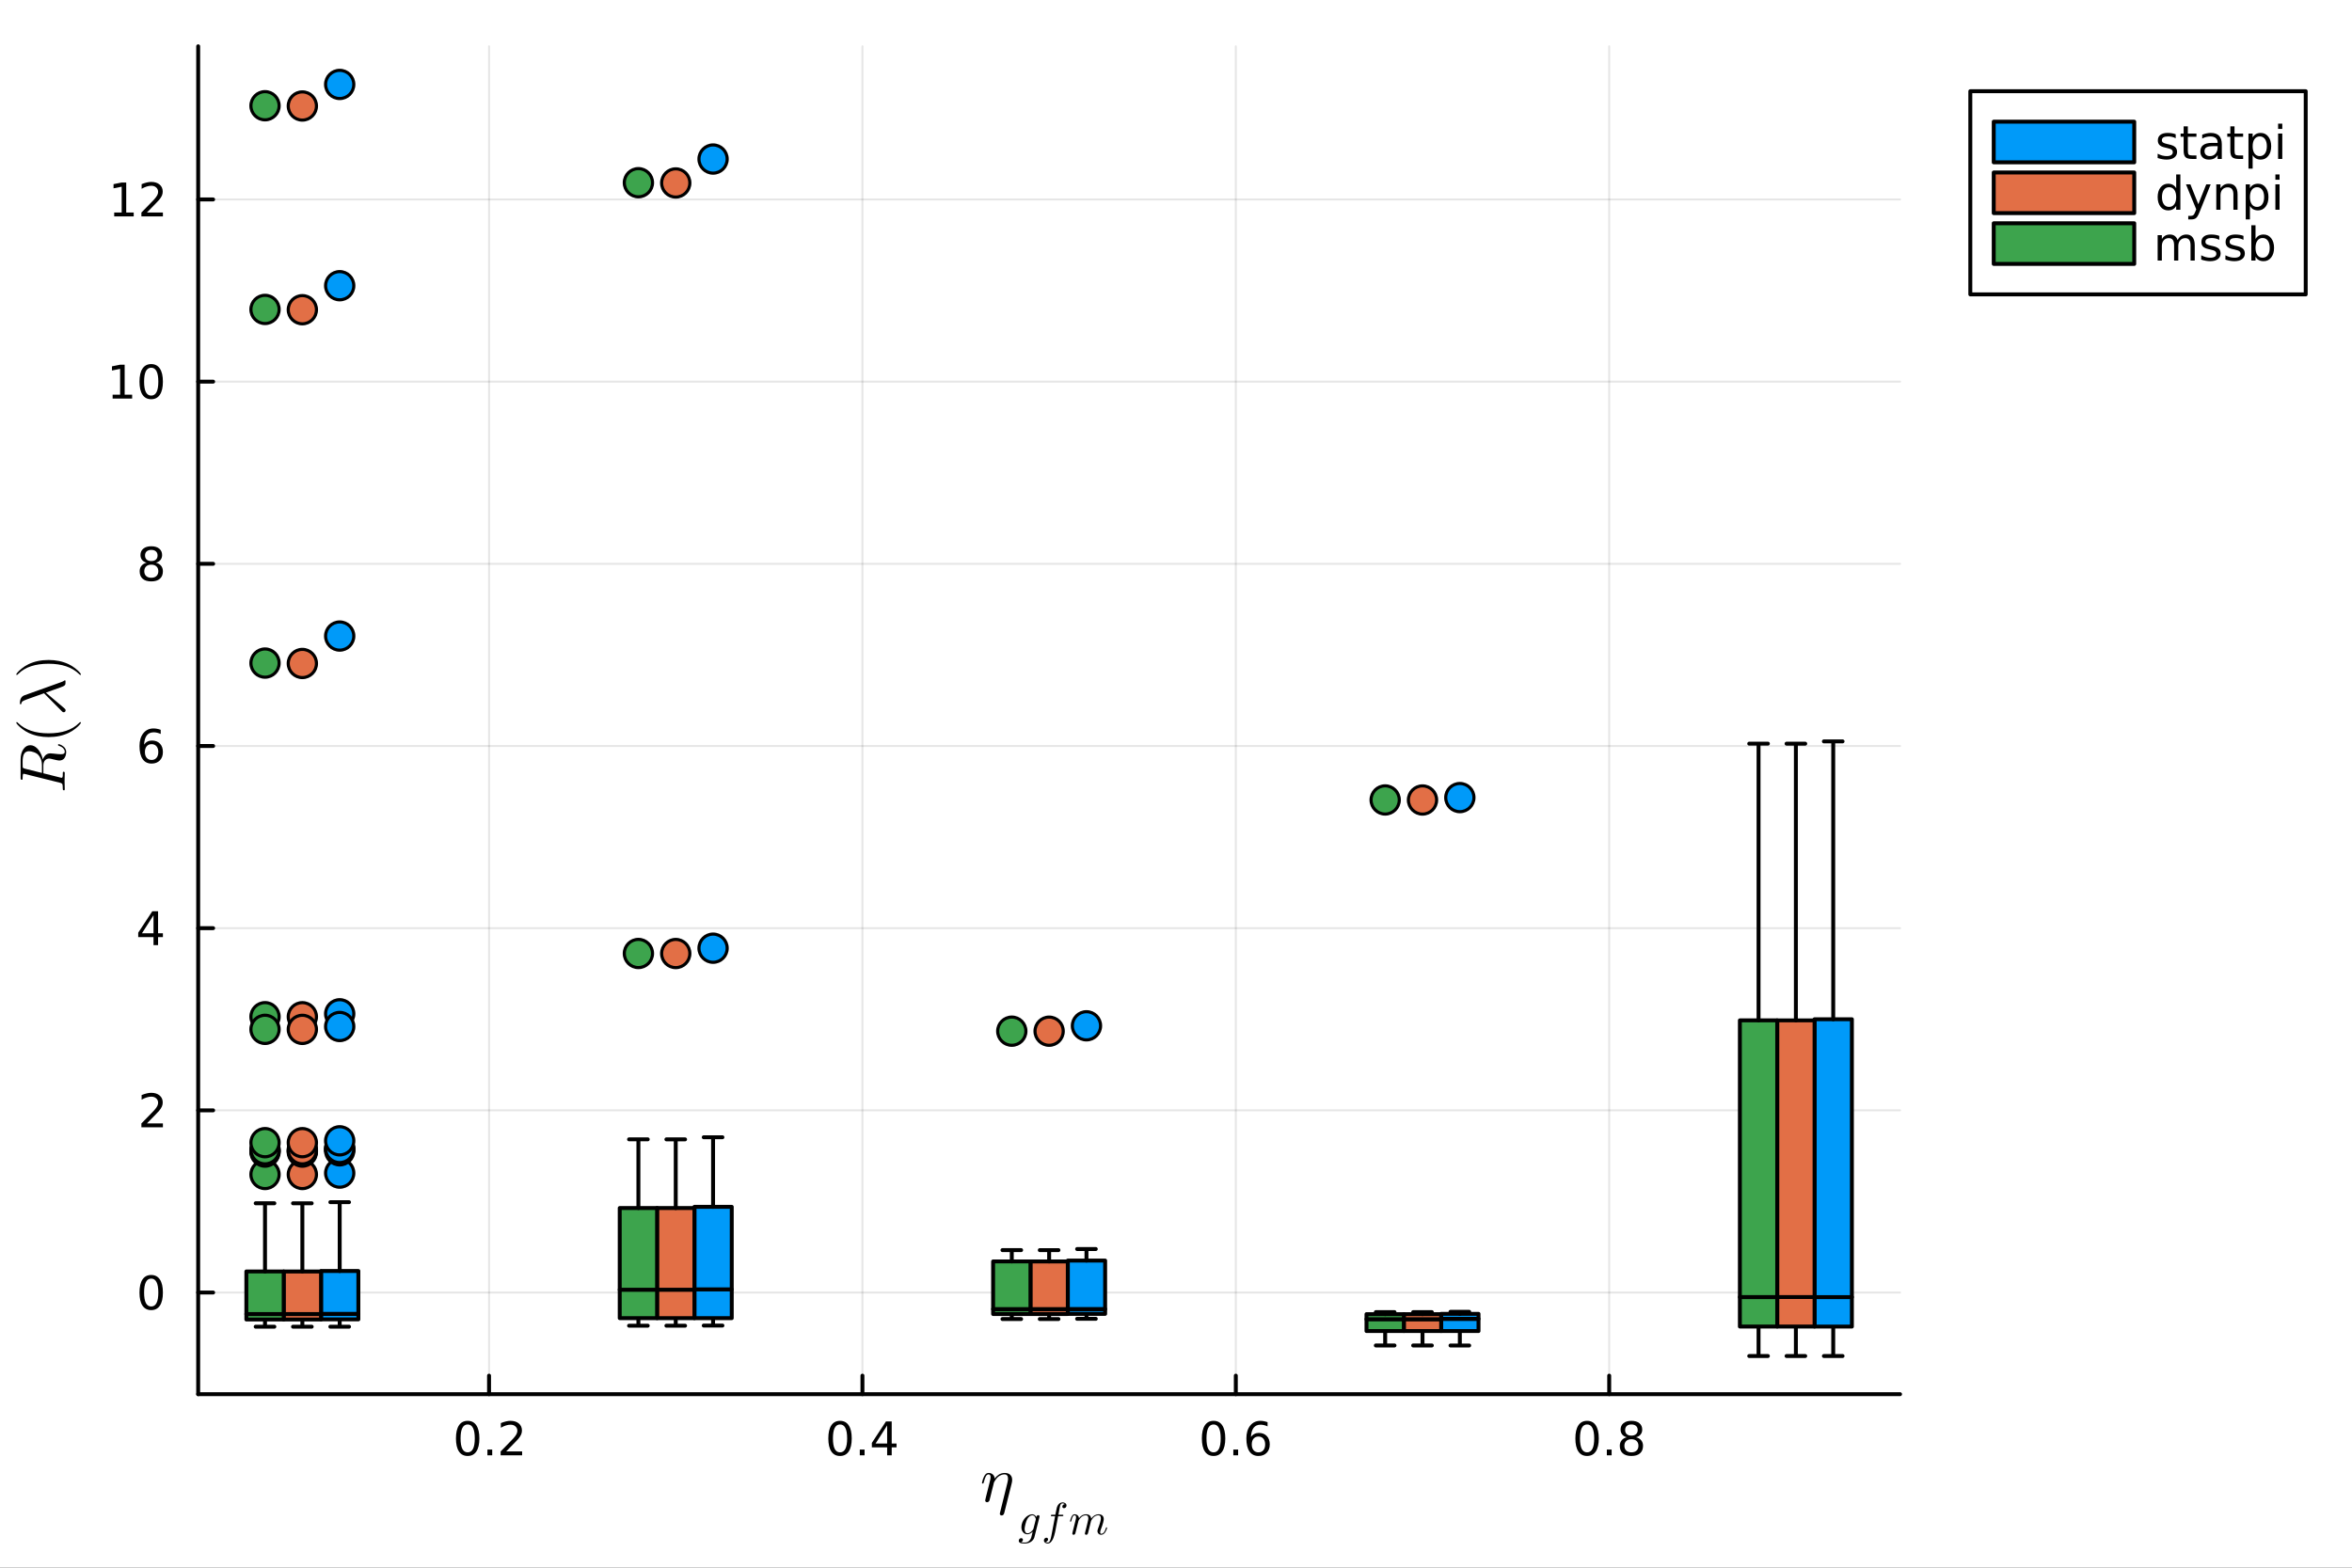 <?xml version="1.0" encoding="utf-8"?>
<svg xmlns="http://www.w3.org/2000/svg" xmlns:xlink="http://www.w3.org/1999/xlink" width="600" height="400" viewBox="0 0 2400 1600">
<rect x="0" y="0" width="2400" height="1600" fill="#333333" stroke="none"/>
<defs>
  <clipPath id="clip920">
    <rect x="0" y="0" width="2400" height="1600"/>
  </clipPath>
</defs>
<path clip-path="url(#clip920)" d="M0 1600 L2400 1600 L2400 0 L0 0  Z" fill="#ffffff" fill-rule="evenodd" fill-opacity="1"/>
<defs>
  <clipPath id="clip921">
    <rect x="480" y="0" width="1681" height="1600"/>
  </clipPath>
</defs>
<path clip-path="url(#clip920)" d="M202.227 1422.91 L1938.84 1422.91 L1938.84 47.244 L202.227 47.244  Z" fill="#ffffff" fill-rule="evenodd" fill-opacity="1"/>
<defs>
  <clipPath id="clip922">
    <rect x="202" y="47" width="1738" height="1377"/>
  </clipPath>
</defs>
<polyline clip-path="url(#clip922)" style="stroke:#000000; stroke-linecap:round; stroke-linejoin:round; stroke-width:2; stroke-opacity:0.1; fill:none" points="499.03,1422.91 499.03,47.244 "/>
<polyline clip-path="url(#clip922)" style="stroke:#000000; stroke-linecap:round; stroke-linejoin:round; stroke-width:2; stroke-opacity:0.1; fill:none" points="880.034,1422.91 880.034,47.244 "/>
<polyline clip-path="url(#clip922)" style="stroke:#000000; stroke-linecap:round; stroke-linejoin:round; stroke-width:2; stroke-opacity:0.1; fill:none" points="1261.04,1422.91 1261.04,47.244 "/>
<polyline clip-path="url(#clip922)" style="stroke:#000000; stroke-linecap:round; stroke-linejoin:round; stroke-width:2; stroke-opacity:0.1; fill:none" points="1642.04,1422.91 1642.04,47.244 "/>
<polyline clip-path="url(#clip920)" style="stroke:#000000; stroke-linecap:round; stroke-linejoin:round; stroke-width:4; stroke-opacity:1; fill:none" points="202.227,1422.91 1938.84,1422.91 "/>
<polyline clip-path="url(#clip920)" style="stroke:#000000; stroke-linecap:round; stroke-linejoin:round; stroke-width:4; stroke-opacity:1; fill:none" points="499.03,1422.91 499.03,1404.01 "/>
<polyline clip-path="url(#clip920)" style="stroke:#000000; stroke-linecap:round; stroke-linejoin:round; stroke-width:4; stroke-opacity:1; fill:none" points="880.034,1422.91 880.034,1404.01 "/>
<polyline clip-path="url(#clip920)" style="stroke:#000000; stroke-linecap:round; stroke-linejoin:round; stroke-width:4; stroke-opacity:1; fill:none" points="1261.04,1422.91 1261.04,1404.01 "/>
<polyline clip-path="url(#clip920)" style="stroke:#000000; stroke-linecap:round; stroke-linejoin:round; stroke-width:4; stroke-opacity:1; fill:none" points="1642.04,1422.91 1642.04,1404.01 "/>
<path clip-path="url(#clip920)" d="M477.213 1453.83 Q473.601 1453.83 471.773 1457.39 Q469.967 1460.93 469.967 1468.06 Q469.967 1475.17 471.773 1478.73 Q473.601 1482.28 477.213 1482.28 Q480.847 1482.28 482.652 1478.73 Q484.481 1475.17 484.481 1468.06 Q484.481 1460.93 482.652 1457.39 Q480.847 1453.83 477.213 1453.83 M477.213 1450.12 Q483.023 1450.12 486.078 1454.73 Q489.157 1459.31 489.157 1468.06 Q489.157 1476.79 486.078 1481.4 Q483.023 1485.98 477.213 1485.98 Q471.402 1485.98 468.324 1481.4 Q465.268 1476.79 465.268 1468.06 Q465.268 1459.31 468.324 1454.73 Q471.402 1450.12 477.213 1450.12 Z" fill="#000000" fill-rule="nonzero" fill-opacity="1" /><path clip-path="url(#clip920)" d="M497.374 1479.43 L502.259 1479.43 L502.259 1485.31 L497.374 1485.31 L497.374 1479.43 Z" fill="#000000" fill-rule="nonzero" fill-opacity="1" /><path clip-path="url(#clip920)" d="M516.472 1481.37 L532.791 1481.37 L532.791 1485.31 L510.847 1485.31 L510.847 1481.37 Q513.509 1478.62 518.092 1473.99 Q522.698 1469.34 523.879 1467.99 Q526.124 1465.47 527.004 1463.73 Q527.907 1461.97 527.907 1460.28 Q527.907 1457.53 525.962 1455.79 Q524.041 1454.06 520.939 1454.06 Q518.74 1454.06 516.286 1454.82 Q513.856 1455.59 511.078 1457.14 L511.078 1452.41 Q513.902 1451.28 516.356 1450.7 Q518.81 1450.12 520.847 1450.12 Q526.217 1450.12 529.411 1452.81 Q532.606 1455.49 532.606 1459.98 Q532.606 1462.11 531.796 1464.03 Q531.009 1465.93 528.902 1468.53 Q528.323 1469.2 525.222 1472.41 Q522.12 1475.61 516.472 1481.37 Z" fill="#000000" fill-rule="nonzero" fill-opacity="1" /><path clip-path="url(#clip920)" d="M857.175 1453.83 Q853.564 1453.83 851.735 1457.39 Q849.93 1460.93 849.93 1468.06 Q849.93 1475.17 851.735 1478.73 Q853.564 1482.28 857.175 1482.28 Q860.809 1482.28 862.615 1478.73 Q864.443 1475.17 864.443 1468.06 Q864.443 1460.93 862.615 1457.39 Q860.809 1453.83 857.175 1453.83 M857.175 1450.12 Q862.985 1450.12 866.041 1454.73 Q869.119 1459.31 869.119 1468.06 Q869.119 1476.79 866.041 1481.4 Q862.985 1485.98 857.175 1485.98 Q851.365 1485.98 848.286 1481.4 Q845.23 1476.79 845.23 1468.06 Q845.23 1459.31 848.286 1454.73 Q851.365 1450.12 857.175 1450.12 Z" fill="#000000" fill-rule="nonzero" fill-opacity="1" /><path clip-path="url(#clip920)" d="M877.337 1479.43 L882.221 1479.43 L882.221 1485.31 L877.337 1485.31 L877.337 1479.43 Z" fill="#000000" fill-rule="nonzero" fill-opacity="1" /><path clip-path="url(#clip920)" d="M905.253 1454.82 L893.448 1473.27 L905.253 1473.27 L905.253 1454.82 M904.026 1450.75 L909.906 1450.75 L909.906 1473.27 L914.837 1473.27 L914.837 1477.16 L909.906 1477.16 L909.906 1485.31 L905.253 1485.31 L905.253 1477.16 L889.652 1477.16 L889.652 1472.65 L904.026 1450.75 Z" fill="#000000" fill-rule="nonzero" fill-opacity="1" /><path clip-path="url(#clip920)" d="M1238.34 1453.83 Q1234.73 1453.83 1232.9 1457.39 Q1231.1 1460.93 1231.1 1468.06 Q1231.1 1475.17 1232.9 1478.73 Q1234.73 1482.28 1238.34 1482.28 Q1241.98 1482.28 1243.78 1478.73 Q1245.61 1475.17 1245.61 1468.06 Q1245.61 1460.93 1243.78 1457.39 Q1241.98 1453.83 1238.34 1453.83 M1238.34 1450.12 Q1244.15 1450.12 1247.21 1454.73 Q1250.29 1459.31 1250.29 1468.06 Q1250.29 1476.79 1247.21 1481.4 Q1244.15 1485.98 1238.34 1485.98 Q1232.53 1485.98 1229.45 1481.4 Q1226.4 1476.79 1226.4 1468.06 Q1226.4 1459.31 1229.45 1454.73 Q1232.53 1450.12 1238.34 1450.12 Z" fill="#000000" fill-rule="nonzero" fill-opacity="1" /><path clip-path="url(#clip920)" d="M1258.5 1479.43 L1263.39 1479.43 L1263.39 1485.31 L1258.5 1485.31 L1258.5 1479.43 Z" fill="#000000" fill-rule="nonzero" fill-opacity="1" /><path clip-path="url(#clip920)" d="M1284.15 1466.16 Q1281 1466.16 1279.15 1468.32 Q1277.32 1470.47 1277.32 1474.22 Q1277.32 1477.95 1279.15 1480.12 Q1281 1482.28 1284.15 1482.28 Q1287.3 1482.28 1289.13 1480.12 Q1290.98 1477.95 1290.98 1474.22 Q1290.98 1470.47 1289.13 1468.32 Q1287.3 1466.16 1284.15 1466.16 M1293.43 1451.51 L1293.43 1455.77 Q1291.67 1454.94 1289.87 1454.5 Q1288.09 1454.06 1286.33 1454.06 Q1281.7 1454.06 1279.24 1457.18 Q1276.81 1460.31 1276.47 1466.63 Q1277.83 1464.61 1279.89 1463.55 Q1281.95 1462.46 1284.43 1462.46 Q1289.64 1462.46 1292.65 1465.63 Q1295.68 1468.78 1295.68 1474.22 Q1295.68 1479.54 1292.53 1482.76 Q1289.38 1485.98 1284.15 1485.98 Q1278.16 1485.98 1274.98 1481.4 Q1271.81 1476.79 1271.81 1468.06 Q1271.81 1459.87 1275.7 1455.01 Q1279.59 1450.12 1286.14 1450.12 Q1287.9 1450.12 1289.68 1450.47 Q1291.49 1450.82 1293.43 1451.51 Z" fill="#000000" fill-rule="nonzero" fill-opacity="1" /><path clip-path="url(#clip920)" d="M1619.47 1453.83 Q1615.86 1453.83 1614.03 1457.39 Q1612.23 1460.93 1612.23 1468.06 Q1612.23 1475.17 1614.03 1478.73 Q1615.86 1482.28 1619.47 1482.28 Q1623.11 1482.28 1624.91 1478.73 Q1626.74 1475.17 1626.74 1468.06 Q1626.74 1460.93 1624.91 1457.39 Q1623.11 1453.83 1619.47 1453.83 M1619.47 1450.12 Q1625.28 1450.12 1628.34 1454.73 Q1631.42 1459.31 1631.42 1468.06 Q1631.42 1476.79 1628.34 1481.4 Q1625.28 1485.98 1619.47 1485.98 Q1613.66 1485.98 1610.58 1481.4 Q1607.53 1476.79 1607.53 1468.06 Q1607.53 1459.31 1610.58 1454.73 Q1613.66 1450.12 1619.47 1450.12 Z" fill="#000000" fill-rule="nonzero" fill-opacity="1" /><path clip-path="url(#clip920)" d="M1639.63 1479.43 L1644.52 1479.43 L1644.52 1485.31 L1639.63 1485.31 L1639.63 1479.43 Z" fill="#000000" fill-rule="nonzero" fill-opacity="1" /><path clip-path="url(#clip920)" d="M1664.7 1468.9 Q1661.37 1468.9 1659.45 1470.68 Q1657.55 1472.46 1657.55 1475.59 Q1657.55 1478.71 1659.45 1480.49 Q1661.37 1482.28 1664.7 1482.28 Q1668.04 1482.28 1669.96 1480.49 Q1671.88 1478.69 1671.88 1475.59 Q1671.88 1472.46 1669.96 1470.68 Q1668.06 1468.9 1664.7 1468.9 M1660.03 1466.9 Q1657.02 1466.16 1655.33 1464.1 Q1653.66 1462.04 1653.66 1459.08 Q1653.66 1454.94 1656.6 1452.53 Q1659.56 1450.12 1664.7 1450.12 Q1669.87 1450.12 1672.81 1452.53 Q1675.74 1454.94 1675.74 1459.08 Q1675.74 1462.04 1674.06 1464.1 Q1672.39 1466.16 1669.4 1466.9 Q1672.78 1467.69 1674.66 1469.98 Q1676.56 1472.28 1676.56 1475.59 Q1676.56 1480.61 1673.48 1483.29 Q1670.42 1485.98 1664.7 1485.98 Q1658.99 1485.98 1655.91 1483.29 Q1652.85 1480.61 1652.85 1475.59 Q1652.85 1472.28 1654.75 1469.98 Q1656.65 1467.69 1660.03 1466.9 M1658.31 1459.52 Q1658.31 1462.21 1659.98 1463.71 Q1661.67 1465.22 1664.7 1465.22 Q1667.71 1465.22 1669.4 1463.71 Q1671.12 1462.21 1671.12 1459.52 Q1671.12 1456.84 1669.4 1455.33 Q1667.71 1453.83 1664.7 1453.83 Q1661.67 1453.83 1659.98 1455.33 Q1658.31 1456.84 1658.31 1459.52 Z" fill="#000000" fill-rule="nonzero" fill-opacity="1" /><path clip-path="url(#clip920)" d="M1032.82 1510.36 Q1032.82 1512.16 1032.28 1514.19 L1024.77 1544.05 Q1024.1 1546.69 1022.07 1546.69 Q1021.23 1546.69 1020.72 1546.17 Q1020.23 1545.69 1020.23 1544.92 Q1020.23 1544.66 1020.43 1543.85 L1027.93 1513.52 Q1028.61 1510.75 1028.61 1509.36 Q1028.61 1504.76 1025.03 1504.76 Q1021.87 1504.76 1018.72 1507.08 Q1017.27 1508.23 1015.85 1510.33 Q1014.47 1512.39 1014.21 1513.13 Q1013.92 1514.8 1013.5 1516.09 Q1013.31 1516.99 1012.37 1520.51 L1010.92 1526.46 Q1009.89 1530.91 1009.67 1531.33 Q1009.35 1532.23 1008.64 1532.71 Q1007.93 1533.19 1007.22 1533.19 Q1006.42 1533.19 1005.87 1532.71 Q1005.32 1532.23 1005.32 1531.39 Q1005.32 1531.26 1005.42 1530.78 Q1005.51 1530.3 1005.68 1529.62 Q1005.84 1528.94 1005.9 1528.56 L1009.73 1513.32 Q1010.44 1510.55 1010.6 1509.68 Q1010.8 1508.78 1010.8 1507.78 Q1010.8 1506.04 1010.25 1505.4 Q1009.7 1504.76 1008.73 1504.76 Q1007.06 1504.76 1005.97 1506.75 Q1004.87 1508.75 1003.94 1512.61 Q1003.65 1513.68 1003.45 1513.9 Q1003.29 1514.13 1002.81 1514.13 Q1002 1514.1 1002 1513.45 Q1002 1513.29 1002.26 1512.26 Q1002.52 1511.2 1003 1509.65 Q1003.52 1508.07 1004.07 1507.08 Q1004.39 1506.4 1004.68 1505.95 Q1004.97 1505.5 1005.55 1504.79 Q1006.13 1504.08 1007 1503.69 Q1007.87 1503.31 1008.93 1503.31 Q1011.28 1503.31 1013.02 1504.82 Q1014.79 1506.33 1015.02 1509.04 Q1015.69 1508.04 1016.56 1507.14 Q1017.46 1506.24 1018.72 1505.34 Q1019.97 1504.4 1021.68 1503.85 Q1023.39 1503.31 1025.22 1503.31 Q1028.9 1503.31 1030.86 1505.21 Q1032.82 1507.08 1032.82 1510.36 Z" fill="#000000" fill-rule="nonzero" fill-opacity="1" /><path clip-path="url(#clip920)" d="M1060.75 1547.66 Q1060.75 1547.68 1060.62 1548.49 L1055.48 1568.98 Q1055.21 1570.06 1054.44 1571.15 Q1053.69 1572.25 1052.5 1573.2 Q1051.33 1574.17 1049.52 1574.75 Q1047.74 1575.36 1045.69 1575.36 Q1042.42 1575.36 1040.98 1574.66 Q1039.56 1573.99 1039.56 1572.54 Q1039.56 1571.28 1040.35 1570.56 Q1041.14 1569.86 1042.04 1569.86 Q1042.9 1569.86 1043.35 1570.36 Q1043.8 1570.85 1043.8 1571.48 Q1043.8 1572.18 1043.32 1572.88 Q1042.85 1573.6 1041.9 1573.87 Q1043.41 1574.35 1045.6 1574.35 Q1050.22 1574.35 1052.21 1569.46 Q1052.25 1569.39 1052.25 1569.37 L1053.78 1563.26 L1053.72 1563.21 Q1053.33 1563.66 1052.73 1564.18 Q1052.14 1564.68 1050.88 1565.29 Q1049.61 1565.89 1048.37 1565.89 Q1045.78 1565.89 1044 1563.91 Q1042.24 1561.9 1042.24 1558.59 Q1042.24 1556.18 1043.21 1553.76 Q1044.2 1551.33 1045.74 1549.55 Q1047.29 1547.75 1049.28 1546.62 Q1051.28 1545.49 1053.22 1545.49 Q1054.57 1545.49 1055.72 1546.3 Q1056.87 1547.09 1057.5 1548.4 Q1057.62 1547.32 1058.23 1546.87 Q1058.86 1546.42 1059.4 1546.42 Q1060.01 1546.42 1060.37 1546.75 Q1060.75 1547.07 1060.75 1547.66 M1056.96 1550.47 Q1056.96 1550.34 1056.87 1549.98 Q1056.78 1549.59 1056.51 1548.99 Q1056.26 1548.38 1055.88 1547.84 Q1055.5 1547.29 1054.8 1546.91 Q1054.12 1546.51 1053.27 1546.51 Q1051.87 1546.51 1050.47 1547.68 Q1049.07 1548.83 1048.1 1550.61 Q1047.2 1552.32 1046.35 1555.64 Q1045.51 1558.95 1045.51 1560.64 Q1045.51 1562.31 1046.23 1563.59 Q1046.95 1564.88 1048.51 1564.88 Q1050.31 1564.88 1052.25 1563.21 Q1054.26 1561.48 1054.6 1559.99 L1056.83 1551.17 Q1056.96 1550.63 1056.96 1550.47 Z" fill="#000000" fill-rule="nonzero" fill-opacity="1" /><path clip-path="url(#clip920)" d="M1088.25 1536.52 Q1088.25 1537.76 1087.46 1538.53 Q1086.7 1539.29 1085.73 1539.29 Q1085.03 1539.29 1084.51 1538.86 Q1084.01 1538.43 1084.01 1537.69 Q1084.01 1536.92 1084.6 1536.11 Q1085.18 1535.3 1086.51 1535.19 Q1085.64 1534.35 1084.24 1534.35 Q1083.54 1534.35 1082.95 1534.81 Q1082.39 1535.23 1082.07 1535.93 Q1081.74 1536.65 1080.97 1540.73 Q1080.72 1542.06 1080.5 1543.35 Q1080.27 1544.63 1080 1545.99 L1083.83 1545.99 Q1084.33 1545.99 1084.53 1546.01 Q1084.73 1546.03 1084.89 1546.15 Q1085.07 1546.26 1085.07 1546.51 Q1085.07 1547.14 1084.78 1547.29 Q1084.51 1547.43 1083.7 1547.43 L1079.73 1547.43 L1076.96 1562.06 Q1076.89 1562.49 1076.6 1563.84 Q1076.33 1565.17 1075.67 1567.36 Q1075.02 1569.57 1074.36 1570.88 Q1074 1571.62 1073.53 1572.32 Q1073.08 1573.04 1072.42 1573.76 Q1071.77 1574.48 1070.91 1574.91 Q1070.06 1575.36 1069.16 1575.36 Q1067.62 1575.36 1066.43 1574.51 Q1065.23 1573.65 1065.23 1572.18 Q1065.23 1570.94 1066 1570.18 Q1066.79 1569.41 1067.76 1569.41 Q1068.46 1569.41 1068.95 1569.84 Q1069.47 1570.27 1069.47 1571.01 Q1069.47 1571.33 1069.36 1571.69 Q1069.25 1572.05 1069 1572.45 Q1068.75 1572.88 1068.21 1573.18 Q1067.67 1573.47 1066.92 1573.51 Q1067.8 1574.35 1069.16 1574.35 Q1069.58 1574.35 1069.97 1574.17 Q1070.35 1574.01 1070.67 1573.6 Q1071 1573.2 1071.25 1572.79 Q1071.5 1572.41 1071.75 1571.66 Q1072 1570.94 1072.15 1570.4 Q1072.31 1569.86 1072.52 1568.89 Q1072.74 1567.92 1072.85 1567.34 Q1072.97 1566.77 1073.17 1565.67 L1076.62 1547.43 L1073.57 1547.43 Q1073.03 1547.43 1072.81 1547.41 Q1072.61 1547.38 1072.45 1547.27 Q1072.29 1547.14 1072.29 1546.87 Q1072.29 1546.44 1072.47 1546.26 Q1072.67 1546.05 1072.9 1546.03 Q1073.12 1545.99 1073.66 1545.99 L1076.87 1545.99 Q1077.95 1540.28 1078.38 1538.75 Q1078.87 1537.13 1079.64 1536 Q1080.41 1534.85 1081.26 1534.31 Q1082.12 1533.77 1082.82 1533.57 Q1083.54 1533.34 1084.24 1533.34 Q1085.82 1533.34 1087.03 1534.2 Q1088.25 1535.03 1088.25 1536.52 Z" fill="#000000" fill-rule="nonzero" fill-opacity="1" /><path clip-path="url(#clip920)" d="M1129.71 1559.29 Q1129.71 1559.47 1129.51 1560.17 Q1129.3 1560.87 1128.81 1561.95 Q1128.33 1563.03 1127.66 1564.02 Q1127 1564.99 1125.92 1565.71 Q1124.86 1566.41 1123.64 1566.41 Q1122.02 1566.41 1120.94 1565.33 Q1119.86 1564.25 1119.86 1562.62 Q1119.86 1561.75 1120.47 1560.08 Q1123.33 1552.46 1123.33 1549.73 Q1123.33 1546.51 1120.83 1546.51 Q1119.41 1546.51 1118.12 1547.09 Q1116.84 1547.68 1116 1548.49 Q1115.17 1549.3 1114.51 1550.23 Q1113.86 1551.15 1113.57 1551.76 Q1113.3 1552.37 1113.23 1552.64 L1110.46 1563.77 Q1110.23 1564.72 1110.07 1565.17 Q1109.91 1565.62 1109.49 1566.01 Q1109.06 1566.41 1108.38 1566.41 Q1107.82 1566.41 1107.41 1566.07 Q1107.03 1565.74 1107.03 1565.15 Q1107.03 1565.06 1107.14 1564.59 Q1107.25 1564.11 1107.41 1563.46 Q1107.57 1562.81 1107.64 1562.42 Q1108.45 1559.36 1108.56 1558.93 L1109.85 1553.56 Q1110.55 1550.9 1110.55 1549.73 Q1110.55 1546.51 1108.04 1546.51 Q1106.8 1546.51 1105.63 1546.98 Q1104.48 1547.43 1103.69 1548.06 Q1102.9 1548.69 1102.18 1549.57 Q1101.48 1550.43 1101.12 1551.01 Q1100.78 1551.58 1100.51 1552.14 L1099.93 1554.44 Q1099.79 1555.07 1099.14 1557.53 L1098.12 1561.7 Q1097.4 1564.81 1097.25 1565.1 Q1097.02 1565.74 1096.52 1566.07 Q1096.03 1566.41 1095.53 1566.41 Q1094.97 1566.41 1094.58 1566.07 Q1094.2 1565.74 1094.2 1565.15 Q1094.2 1565.06 1094.27 1564.72 Q1094.34 1564.38 1094.45 1563.91 Q1094.56 1563.44 1094.61 1563.17 L1097.29 1552.5 Q1097.79 1550.56 1097.9 1549.96 Q1098.03 1549.32 1098.03 1548.62 Q1098.03 1546.51 1096.59 1546.51 Q1095.42 1546.51 1094.65 1547.9 Q1093.89 1549.3 1093.23 1552.01 Q1093.03 1552.75 1092.89 1552.91 Q1092.78 1553.07 1092.44 1553.07 Q1091.88 1553.04 1091.88 1552.59 Q1091.88 1552.48 1092.06 1551.76 Q1092.24 1551.04 1092.58 1549.96 Q1092.94 1548.85 1093.32 1548.13 Q1093.55 1547.66 1093.75 1547.34 Q1093.95 1547.02 1094.36 1546.53 Q1094.77 1546.03 1095.37 1545.76 Q1095.98 1545.49 1096.73 1545.49 Q1098.37 1545.49 1099.59 1546.55 Q1100.83 1547.61 1100.99 1549.5 Q1103.99 1545.49 1108.18 1545.49 Q1110.55 1545.49 1111.97 1546.69 Q1113.3 1547.84 1113.45 1549.96 Q1116.57 1545.49 1120.98 1545.49 Q1123.53 1545.49 1124.91 1546.82 Q1126.28 1548.13 1126.28 1550.43 Q1126.28 1551.62 1125.67 1553.9 Q1125.06 1556.15 1124.66 1557.28 Q1124.25 1558.41 1123.46 1560.57 Q1122.63 1562.65 1122.63 1563.86 Q1122.63 1564.65 1122.9 1565.01 Q1123.17 1565.38 1123.76 1565.38 Q1124.66 1565.38 1125.45 1564.86 Q1126.24 1564.32 1126.8 1563.44 Q1127.39 1562.53 1127.77 1561.63 Q1128.15 1560.71 1128.45 1559.67 Q1128.63 1559.11 1128.72 1558.97 Q1128.83 1558.84 1129.15 1558.84 Q1129.71 1558.84 1129.71 1559.29 Z" fill="#000000" fill-rule="nonzero" fill-opacity="1" /><polyline clip-path="url(#clip922)" style="stroke:#000000; stroke-linecap:round; stroke-linejoin:round; stroke-width:2; stroke-opacity:0.1; fill:none" points="202.227,1319.17 1938.84,1319.17 "/>
<polyline clip-path="url(#clip922)" style="stroke:#000000; stroke-linecap:round; stroke-linejoin:round; stroke-width:2; stroke-opacity:0.1; fill:none" points="202.227,1133.23 1938.84,1133.23 "/>
<polyline clip-path="url(#clip922)" style="stroke:#000000; stroke-linecap:round; stroke-linejoin:round; stroke-width:2; stroke-opacity:0.1; fill:none" points="202.227,947.299 1938.84,947.299 "/>
<polyline clip-path="url(#clip922)" style="stroke:#000000; stroke-linecap:round; stroke-linejoin:round; stroke-width:2; stroke-opacity:0.1; fill:none" points="202.227,761.366 1938.84,761.366 "/>
<polyline clip-path="url(#clip922)" style="stroke:#000000; stroke-linecap:round; stroke-linejoin:round; stroke-width:2; stroke-opacity:0.1; fill:none" points="202.227,575.432 1938.84,575.432 "/>
<polyline clip-path="url(#clip922)" style="stroke:#000000; stroke-linecap:round; stroke-linejoin:round; stroke-width:2; stroke-opacity:0.1; fill:none" points="202.227,389.498 1938.84,389.498 "/>
<polyline clip-path="url(#clip922)" style="stroke:#000000; stroke-linecap:round; stroke-linejoin:round; stroke-width:2; stroke-opacity:0.1; fill:none" points="202.227,203.564 1938.84,203.564 "/>
<polyline clip-path="url(#clip920)" style="stroke:#000000; stroke-linecap:round; stroke-linejoin:round; stroke-width:4; stroke-opacity:1; fill:none" points="202.227,1422.91 202.227,47.244 "/>
<polyline clip-path="url(#clip920)" style="stroke:#000000; stroke-linecap:round; stroke-linejoin:round; stroke-width:4; stroke-opacity:1; fill:none" points="202.227,1319.17 217.488,1319.17 "/>
<polyline clip-path="url(#clip920)" style="stroke:#000000; stroke-linecap:round; stroke-linejoin:round; stroke-width:4; stroke-opacity:1; fill:none" points="202.227,1133.23 217.488,1133.23 "/>
<polyline clip-path="url(#clip920)" style="stroke:#000000; stroke-linecap:round; stroke-linejoin:round; stroke-width:4; stroke-opacity:1; fill:none" points="202.227,947.299 217.488,947.299 "/>
<polyline clip-path="url(#clip920)" style="stroke:#000000; stroke-linecap:round; stroke-linejoin:round; stroke-width:4; stroke-opacity:1; fill:none" points="202.227,761.366 217.488,761.366 "/>
<polyline clip-path="url(#clip920)" style="stroke:#000000; stroke-linecap:round; stroke-linejoin:round; stroke-width:4; stroke-opacity:1; fill:none" points="202.227,575.432 217.488,575.432 "/>
<polyline clip-path="url(#clip920)" style="stroke:#000000; stroke-linecap:round; stroke-linejoin:round; stroke-width:4; stroke-opacity:1; fill:none" points="202.227,389.498 217.488,389.498 "/>
<polyline clip-path="url(#clip920)" style="stroke:#000000; stroke-linecap:round; stroke-linejoin:round; stroke-width:4; stroke-opacity:1; fill:none" points="202.227,203.564 217.488,203.564 "/>
<path clip-path="url(#clip920)" d="M154.283 1304.97 Q150.672 1304.97 148.843 1308.53 Q147.038 1312.07 147.038 1319.2 Q147.038 1326.31 148.843 1329.87 Q150.672 1333.41 154.283 1333.41 Q157.917 1333.41 159.723 1329.87 Q161.552 1326.31 161.552 1319.2 Q161.552 1312.07 159.723 1308.53 Q157.917 1304.97 154.283 1304.97 M154.283 1301.26 Q160.093 1301.26 163.149 1305.87 Q166.227 1310.45 166.227 1319.2 Q166.227 1327.93 163.149 1332.54 Q160.093 1337.12 154.283 1337.12 Q148.473 1337.12 145.394 1332.54 Q142.339 1327.93 142.339 1319.2 Q142.339 1310.45 145.394 1305.87 Q148.473 1301.26 154.283 1301.26 Z" fill="#000000" fill-rule="nonzero" fill-opacity="1" /><path clip-path="url(#clip920)" d="M149.908 1146.58 L166.227 1146.58 L166.227 1150.51 L144.283 1150.51 L144.283 1146.58 Q146.945 1143.82 151.528 1139.19 Q156.135 1134.54 157.315 1133.2 Q159.561 1130.68 160.44 1128.94 Q161.343 1127.18 161.343 1125.49 Q161.343 1122.74 159.399 1121 Q157.478 1119.26 154.376 1119.26 Q152.177 1119.26 149.723 1120.03 Q147.292 1120.79 144.515 1122.34 L144.515 1117.62 Q147.339 1116.49 149.792 1115.91 Q152.246 1115.33 154.283 1115.33 Q159.653 1115.33 162.848 1118.01 Q166.042 1120.7 166.042 1125.19 Q166.042 1127.32 165.232 1129.24 Q164.445 1131.14 162.339 1133.73 Q161.76 1134.4 158.658 1137.62 Q155.556 1140.81 149.908 1146.58 Z" fill="#000000" fill-rule="nonzero" fill-opacity="1" /><path clip-path="url(#clip920)" d="M156.644 934.093 L144.839 952.542 L156.644 952.542 L156.644 934.093 M155.417 930.019 L161.297 930.019 L161.297 952.542 L166.227 952.542 L166.227 956.431 L161.297 956.431 L161.297 964.579 L156.644 964.579 L156.644 956.431 L141.042 956.431 L141.042 951.917 L155.417 930.019 Z" fill="#000000" fill-rule="nonzero" fill-opacity="1" /><path clip-path="url(#clip920)" d="M154.7 759.502 Q151.552 759.502 149.7 761.655 Q147.871 763.808 147.871 767.558 Q147.871 771.284 149.7 773.46 Q151.552 775.613 154.7 775.613 Q157.848 775.613 159.677 773.46 Q161.528 771.284 161.528 767.558 Q161.528 763.808 159.677 761.655 Q157.848 759.502 154.7 759.502 M163.982 744.849 L163.982 749.109 Q162.223 748.275 160.417 747.836 Q158.635 747.396 156.876 747.396 Q152.246 747.396 149.792 750.521 Q147.362 753.646 147.015 759.965 Q148.38 757.951 150.441 756.886 Q152.501 755.798 154.978 755.798 Q160.186 755.798 163.195 758.97 Q166.227 762.118 166.227 767.558 Q166.227 772.882 163.079 776.099 Q159.931 779.317 154.7 779.317 Q148.704 779.317 145.533 774.734 Q142.362 770.127 142.362 761.4 Q142.362 753.206 146.251 748.345 Q150.14 743.461 156.69 743.461 Q158.45 743.461 160.232 743.808 Q162.038 744.155 163.982 744.849 Z" fill="#000000" fill-rule="nonzero" fill-opacity="1" /><path clip-path="url(#clip920)" d="M154.376 576.3 Q151.042 576.3 149.121 578.082 Q147.223 579.865 147.223 582.989 Q147.223 586.114 149.121 587.897 Q151.042 589.679 154.376 589.679 Q157.709 589.679 159.63 587.897 Q161.552 586.091 161.552 582.989 Q161.552 579.865 159.63 578.082 Q157.732 576.3 154.376 576.3 M149.7 574.309 Q146.691 573.568 145.001 571.508 Q143.334 569.448 143.334 566.485 Q143.334 562.341 146.274 559.934 Q149.237 557.527 154.376 557.527 Q159.538 557.527 162.477 559.934 Q165.417 562.341 165.417 566.485 Q165.417 569.448 163.727 571.508 Q162.061 573.568 159.075 574.309 Q162.454 575.096 164.329 577.388 Q166.227 579.679 166.227 582.989 Q166.227 588.013 163.149 590.698 Q160.093 593.383 154.376 593.383 Q148.658 593.383 145.579 590.698 Q142.524 588.013 142.524 582.989 Q142.524 579.679 144.422 577.388 Q146.32 575.096 149.7 574.309 M147.987 566.925 Q147.987 569.61 149.653 571.115 Q151.343 572.619 154.376 572.619 Q157.385 572.619 159.075 571.115 Q160.788 569.61 160.788 566.925 Q160.788 564.24 159.075 562.735 Q157.385 561.23 154.376 561.23 Q151.343 561.23 149.653 562.735 Q147.987 564.24 147.987 566.925 Z" fill="#000000" fill-rule="nonzero" fill-opacity="1" /><path clip-path="url(#clip920)" d="M114.931 402.843 L122.57 402.843 L122.57 376.477 L114.26 378.144 L114.26 373.884 L122.524 372.218 L127.2 372.218 L127.2 402.843 L134.839 402.843 L134.839 406.778 L114.931 406.778 L114.931 402.843 Z" fill="#000000" fill-rule="nonzero" fill-opacity="1" /><path clip-path="url(#clip920)" d="M154.283 375.296 Q150.672 375.296 148.843 378.861 Q147.038 382.403 147.038 389.533 Q147.038 396.639 148.843 400.204 Q150.672 403.745 154.283 403.745 Q157.917 403.745 159.723 400.204 Q161.552 396.639 161.552 389.533 Q161.552 382.403 159.723 378.861 Q157.917 375.296 154.283 375.296 M154.283 371.593 Q160.093 371.593 163.149 376.199 Q166.227 380.783 166.227 389.533 Q166.227 398.259 163.149 402.866 Q160.093 407.449 154.283 407.449 Q148.473 407.449 145.394 402.866 Q142.339 398.259 142.339 389.533 Q142.339 380.783 145.394 376.199 Q148.473 371.593 154.283 371.593 Z" fill="#000000" fill-rule="nonzero" fill-opacity="1" /><path clip-path="url(#clip920)" d="M116.529 216.909 L124.168 216.909 L124.168 190.543 L115.857 192.21 L115.857 187.951 L124.121 186.284 L128.797 186.284 L128.797 216.909 L136.436 216.909 L136.436 220.844 L116.529 220.844 L116.529 216.909 Z" fill="#000000" fill-rule="nonzero" fill-opacity="1" /><path clip-path="url(#clip920)" d="M149.908 216.909 L166.227 216.909 L166.227 220.844 L144.283 220.844 L144.283 216.909 Q146.945 214.154 151.528 209.525 Q156.135 204.872 157.315 203.529 Q159.561 201.006 160.44 199.27 Q161.343 197.511 161.343 195.821 Q161.343 193.066 159.399 191.33 Q157.478 189.594 154.376 189.594 Q152.177 189.594 149.723 190.358 Q147.292 191.122 144.515 192.673 L144.515 187.951 Q147.339 186.816 149.792 186.238 Q152.246 185.659 154.283 185.659 Q159.653 185.659 162.848 188.344 Q166.042 191.029 166.042 195.52 Q166.042 197.65 165.232 199.571 Q164.445 201.469 162.339 204.062 Q161.76 204.733 158.658 207.95 Q155.556 211.145 149.908 216.909 Z" fill="#000000" fill-rule="nonzero" fill-opacity="1" /><path clip-path="url(#clip920)" d="M29.595 766.689 Q28.532 766.689 27.663 766.979 Q26.761 767.236 26.149 767.655 Q25.505 768.041 25.022 768.782 Q24.506 769.523 24.184 770.135 Q23.862 770.747 23.669 771.777 Q23.444 772.808 23.347 773.484 Q23.218 774.161 23.154 775.32 Q23.089 776.479 23.089 777.059 Q23.089 777.607 23.089 778.702 Q23.089 782.148 23.154 782.727 Q23.282 783.597 23.798 783.919 Q24.281 784.241 25.601 784.563 L42.799 788.846 L42.799 781.471 Q42.799 777.446 41.672 774.676 Q40.545 771.906 38.967 770.328 Q37.228 768.589 34.426 767.655 Q31.624 766.689 29.595 766.689 M59.965 759.507 Q60.319 759.507 61.124 759.797 Q61.929 760.054 63.057 760.698 Q64.152 761.343 65.15 762.212 Q66.148 763.082 66.825 764.467 Q67.533 765.851 67.533 767.429 Q67.533 767.816 67.501 768.202 Q67.501 768.589 67.34 769.555 Q67.211 770.489 66.954 771.262 Q66.728 772.035 66.181 773.001 Q65.665 773.967 64.957 774.644 Q64.216 775.288 63.057 775.739 Q61.865 776.189 60.416 776.189 Q59.128 776.189 54.812 775.127 Q51.141 774.193 50.239 774.193 Q49.24 774.193 48.306 774.515 Q47.373 774.805 46.406 775.545 Q45.44 776.254 44.86 777.768 Q44.248 779.281 44.248 781.407 L44.248 789.233 L61.736 793.613 Q61.769 793.613 62.219 793.709 Q62.638 793.806 62.864 793.806 Q63.282 793.806 63.54 793.548 Q63.797 793.259 63.926 792.55 Q64.023 791.842 64.055 791.294 Q64.055 790.714 64.055 789.523 Q64.055 788.041 64.313 787.784 Q64.474 787.655 64.764 787.655 Q65.215 787.655 65.537 787.784 Q65.826 787.88 65.923 788.138 Q66.02 788.363 66.052 788.524 Q66.084 788.685 66.084 788.975 L65.891 797.349 L66.084 805.658 Q66.084 806.592 65.343 806.592 Q64.699 806.592 64.442 806.366 Q64.152 806.141 64.12 805.851 Q64.055 805.561 64.055 804.82 Q64.055 803.21 63.959 802.244 Q63.862 801.278 63.733 800.666 Q63.572 800.022 63.121 799.7 Q62.67 799.345 62.284 799.184 Q61.865 799.023 60.931 798.798 L25.505 789.974 Q24.442 789.716 24.281 789.716 Q23.669 789.716 23.508 790.102 Q23.315 790.457 23.218 791.487 L23.089 793.999 Q23.089 794.772 23.057 795.094 Q23.025 795.384 22.864 795.61 Q22.703 795.835 22.349 795.835 Q21.447 795.835 21.253 795.449 Q21.028 795.062 21.028 793.935 L21.028 775.127 Q21.028 768.718 23.83 764.66 Q26.632 760.57 30.915 760.57 Q32.848 760.57 34.651 761.439 Q36.455 762.309 37.872 763.758 Q39.289 765.175 40.48 767.075 Q41.64 768.975 42.445 771.004 Q43.218 773.001 43.669 775.062 Q43.991 774.161 44.474 773.323 Q44.957 772.454 45.859 771.359 Q46.761 770.231 48.21 769.555 Q49.659 768.879 51.43 768.879 Q52.687 768.879 54.554 769.136 Q59.868 769.781 62.058 769.781 Q64.152 769.781 65.118 769.233 Q66.084 768.686 66.084 767.14 Q66.084 765.626 64.731 763.951 Q63.347 762.244 60.094 761.149 Q59.16 760.892 59.16 760.28 Q59.16 760.248 59.16 760.215 Q59.16 760.151 59.224 760.022 Q59.257 759.893 59.353 759.797 Q59.417 759.668 59.578 759.603 Q59.739 759.507 59.965 759.507 Z" fill="#000000" fill-rule="nonzero" fill-opacity="1" /><path clip-path="url(#clip920)" d="M49.595 752.27 Q38.452 752.27 29.466 748.115 Q25.698 746.344 22.542 743.864 Q19.386 741.384 18.001 739.741 Q16.616 738.099 16.616 737.648 Q16.616 737.004 17.26 736.972 Q17.582 736.972 18.387 737.841 Q29.208 748.469 49.595 748.437 Q70.045 748.437 80.448 738.099 Q81.575 736.972 81.929 736.972 Q82.573 736.972 82.573 737.648 Q82.573 738.099 81.253 739.677 Q79.933 741.255 76.905 743.703 Q73.878 746.15 70.174 747.922 Q61.189 752.27 49.595 752.27 Z" fill="#000000" fill-rule="nonzero" fill-opacity="1" /><path clip-path="url(#clip920)" d="M66.148 694.318 Q66.76 694.318 66.825 695.026 L66.825 696.475 Q66.825 697.957 66.599 698.601 Q66.374 699.245 65.343 699.986 Q64.699 700.437 61.704 701.564 Q58.677 702.659 54.103 704.269 Q49.53 705.847 46.825 706.91 L65.569 722.788 Q66.954 723.883 66.954 724.978 Q66.954 725.783 66.406 726.362 Q65.859 726.942 65.021 726.942 Q64.409 726.942 64.055 726.717 Q63.701 726.459 62.992 725.783 L44.925 707.554 L26.986 713.963 Q23.669 715.187 22.832 715.896 Q21.994 716.572 21.704 718.247 Q21.543 718.858 21.028 718.858 Q20.32 718.858 20.32 717.667 Q20.32 711.29 24.989 709.615 L62.509 696.153 Q64.667 695.413 65.569 694.64 Q65.987 694.318 66.148 694.318 Z" fill="#000000" fill-rule="nonzero" fill-opacity="1" /><path clip-path="url(#clip920)" d="M81.929 688.887 Q81.607 688.887 80.802 688.05 Q69.981 677.422 49.595 677.422 Q29.144 677.422 18.806 687.631 Q17.614 688.887 17.26 688.887 Q16.616 688.887 16.616 688.243 Q16.616 687.792 17.936 686.214 Q19.257 684.604 22.284 682.188 Q25.311 679.741 29.015 677.937 Q38.001 673.589 49.595 673.589 Q60.738 673.589 69.723 677.744 Q73.491 679.515 76.648 681.995 Q79.804 684.475 81.189 686.118 Q82.573 687.76 82.573 688.243 Q82.573 688.887 81.929 688.887 Z" fill="#000000" fill-rule="nonzero" fill-opacity="1" /><path clip-path="url(#clip922)" d="M346.628 1354.04 L337.103 1354.04 L356.153 1354.04 L346.628 1354.04 L346.628 1346.55 L346.628 1354.04  Z" fill="#009af9" fill-rule="evenodd" fill-opacity="1"/>
<polyline clip-path="url(#clip922)" style="stroke:#000000; stroke-linecap:round; stroke-linejoin:round; stroke-width:4; stroke-opacity:1; fill:none" points="346.628,1354.04 337.103,1354.04 356.153,1354.04 346.628,1354.04 346.628,1346.55 346.628,1354.04 "/>
<path clip-path="url(#clip922)" d="M365.678 1346.55 L365.678 1340.92 L327.578 1340.92 L327.578 1346.55 L365.678 1346.55 L365.678 1340.92 L365.678 1346.55  Z" fill="#009af9" fill-rule="evenodd" fill-opacity="1"/>
<polyline clip-path="url(#clip922)" style="stroke:#000000; stroke-linecap:round; stroke-linejoin:round; stroke-width:4; stroke-opacity:1; fill:none" points="365.678,1346.55 365.678,1340.92 327.578,1340.92 327.578,1346.55 365.678,1346.55 365.678,1340.92 365.678,1346.55 "/>
<path clip-path="url(#clip922)" d="M365.678 1297.19 L327.578 1297.19 L327.578 1340.92 L365.678 1340.92 L365.678 1297.19 L346.628 1297.19 L365.678 1297.19  Z" fill="#009af9" fill-rule="evenodd" fill-opacity="1"/>
<polyline clip-path="url(#clip922)" style="stroke:#000000; stroke-linecap:round; stroke-linejoin:round; stroke-width:4; stroke-opacity:1; fill:none" points="365.678,1297.19 327.578,1297.19 327.578,1340.92 365.678,1340.92 365.678,1297.19 346.628,1297.19 365.678,1297.19 "/>
<path clip-path="url(#clip922)" d="M346.628 1226.96 L337.103 1226.96 L356.153 1226.96 L346.628 1226.96 L346.628 1297.19 L346.628 1226.96  Z" fill="#009af9" fill-rule="evenodd" fill-opacity="1"/>
<polyline clip-path="url(#clip922)" style="stroke:#000000; stroke-linecap:round; stroke-linejoin:round; stroke-width:4; stroke-opacity:1; fill:none" points="346.628,1226.96 337.103,1226.96 356.153,1226.96 346.628,1226.96 346.628,1297.19 346.628,1226.96 "/>
<path clip-path="url(#clip922)" d="M727.632 1352.88 L718.107 1352.88 L737.157 1352.88 L727.632 1352.88 L727.632 1345.3 L727.632 1352.88  Z" fill="#009af9" fill-rule="evenodd" fill-opacity="1"/>
<polyline clip-path="url(#clip922)" style="stroke:#000000; stroke-linecap:round; stroke-linejoin:round; stroke-width:4; stroke-opacity:1; fill:none" points="727.632,1352.88 718.107,1352.88 737.157,1352.88 727.632,1352.88 727.632,1345.3 727.632,1352.88 "/>
<path clip-path="url(#clip922)" d="M746.682 1345.3 L746.682 1315.9 L708.582 1315.9 L708.582 1345.3 L746.682 1345.3 L746.682 1315.9 L746.682 1345.3  Z" fill="#009af9" fill-rule="evenodd" fill-opacity="1"/>
<polyline clip-path="url(#clip922)" style="stroke:#000000; stroke-linecap:round; stroke-linejoin:round; stroke-width:4; stroke-opacity:1; fill:none" points="746.682,1345.3 746.682,1315.9 708.582,1315.9 708.582,1345.3 746.682,1345.3 746.682,1315.9 746.682,1345.3 "/>
<path clip-path="url(#clip922)" d="M746.682 1231.72 L708.582 1231.72 L708.582 1315.9 L746.682 1315.9 L746.682 1231.72 L727.632 1231.72 L746.682 1231.72  Z" fill="#009af9" fill-rule="evenodd" fill-opacity="1"/>
<polyline clip-path="url(#clip922)" style="stroke:#000000; stroke-linecap:round; stroke-linejoin:round; stroke-width:4; stroke-opacity:1; fill:none" points="746.682,1231.72 708.582,1231.72 708.582,1315.9 746.682,1315.9 746.682,1231.72 727.632,1231.72 746.682,1231.72 "/>
<path clip-path="url(#clip922)" d="M727.632 1160.7 L718.107 1160.7 L737.157 1160.7 L727.632 1160.7 L727.632 1231.72 L727.632 1160.7  Z" fill="#009af9" fill-rule="evenodd" fill-opacity="1"/>
<polyline clip-path="url(#clip922)" style="stroke:#000000; stroke-linecap:round; stroke-linejoin:round; stroke-width:4; stroke-opacity:1; fill:none" points="727.632,1160.7 718.107,1160.7 737.157,1160.7 727.632,1160.7 727.632,1231.72 727.632,1160.7 "/>
<path clip-path="url(#clip922)" d="M1108.64 1345.99 L1099.11 1345.99 L1118.16 1345.99 L1108.64 1345.99 L1108.64 1340.96 L1108.64 1345.99  Z" fill="#009af9" fill-rule="evenodd" fill-opacity="1"/>
<polyline clip-path="url(#clip922)" style="stroke:#000000; stroke-linecap:round; stroke-linejoin:round; stroke-width:4; stroke-opacity:1; fill:none" points="1108.64,1345.99 1099.11,1345.99 1118.16,1345.99 1108.64,1345.99 1108.64,1340.96 1108.64,1345.99 "/>
<path clip-path="url(#clip922)" d="M1127.69 1340.96 L1127.69 1336.04 L1089.59 1336.04 L1089.59 1340.96 L1127.69 1340.96 L1127.69 1336.04 L1127.69 1340.96  Z" fill="#009af9" fill-rule="evenodd" fill-opacity="1"/>
<polyline clip-path="url(#clip922)" style="stroke:#000000; stroke-linecap:round; stroke-linejoin:round; stroke-width:4; stroke-opacity:1; fill:none" points="1127.69,1340.96 1127.69,1336.04 1089.59,1336.04 1089.59,1340.96 1127.69,1340.96 1127.69,1336.04 1127.69,1340.96 "/>
<path clip-path="url(#clip922)" d="M1127.69 1286.57 L1089.59 1286.57 L1089.59 1336.04 L1127.69 1336.04 L1127.69 1286.57 L1108.64 1286.57 L1127.69 1286.57  Z" fill="#009af9" fill-rule="evenodd" fill-opacity="1"/>
<polyline clip-path="url(#clip922)" style="stroke:#000000; stroke-linecap:round; stroke-linejoin:round; stroke-width:4; stroke-opacity:1; fill:none" points="1127.69,1286.57 1089.59,1286.57 1089.59,1336.04 1127.69,1336.04 1127.69,1286.57 1108.64,1286.57 1127.69,1286.57 "/>
<path clip-path="url(#clip922)" d="M1108.64 1274.77 L1099.11 1274.77 L1118.16 1274.77 L1108.64 1274.77 L1108.64 1286.57 L1108.64 1274.77  Z" fill="#009af9" fill-rule="evenodd" fill-opacity="1"/>
<polyline clip-path="url(#clip922)" style="stroke:#000000; stroke-linecap:round; stroke-linejoin:round; stroke-width:4; stroke-opacity:1; fill:none" points="1108.64,1274.77 1099.11,1274.77 1118.16,1274.77 1108.64,1274.77 1108.64,1286.57 1108.64,1274.77 "/>
<path clip-path="url(#clip922)" d="M1489.64 1373.23 L1480.11 1373.23 L1499.16 1373.23 L1489.64 1373.23 L1489.64 1358.47 L1489.64 1373.23  Z" fill="#009af9" fill-rule="evenodd" fill-opacity="1"/>
<polyline clip-path="url(#clip922)" style="stroke:#000000; stroke-linecap:round; stroke-linejoin:round; stroke-width:4; stroke-opacity:1; fill:none" points="1489.64,1373.23 1480.11,1373.23 1499.16,1373.23 1489.64,1373.23 1489.64,1358.47 1489.64,1373.23 "/>
<path clip-path="url(#clip922)" d="M1508.69 1358.47 L1508.69 1346.03 L1470.59 1346.03 L1470.59 1358.47 L1508.69 1358.47 L1508.69 1346.03 L1508.69 1358.47  Z" fill="#009af9" fill-rule="evenodd" fill-opacity="1"/>
<polyline clip-path="url(#clip922)" style="stroke:#000000; stroke-linecap:round; stroke-linejoin:round; stroke-width:4; stroke-opacity:1; fill:none" points="1508.69,1358.47 1508.69,1346.03 1470.59,1346.03 1470.59,1358.47 1508.69,1358.47 1508.69,1346.03 1508.69,1358.47 "/>
<path clip-path="url(#clip922)" d="M1508.69 1340.94 L1470.59 1340.94 L1470.59 1346.03 L1508.69 1346.03 L1508.69 1340.94 L1489.64 1340.94 L1508.69 1340.94  Z" fill="#009af9" fill-rule="evenodd" fill-opacity="1"/>
<polyline clip-path="url(#clip922)" style="stroke:#000000; stroke-linecap:round; stroke-linejoin:round; stroke-width:4; stroke-opacity:1; fill:none" points="1508.69,1340.94 1470.59,1340.94 1470.59,1346.03 1508.69,1346.03 1508.69,1340.94 1489.64,1340.94 1508.69,1340.94 "/>
<path clip-path="url(#clip922)" d="M1489.64 1338.85 L1480.11 1338.85 L1499.16 1338.85 L1489.64 1338.85 L1489.64 1340.94 L1489.64 1338.85  Z" fill="#009af9" fill-rule="evenodd" fill-opacity="1"/>
<polyline clip-path="url(#clip922)" style="stroke:#000000; stroke-linecap:round; stroke-linejoin:round; stroke-width:4; stroke-opacity:1; fill:none" points="1489.64,1338.85 1480.11,1338.85 1499.16,1338.85 1489.64,1338.85 1489.64,1340.94 1489.64,1338.85 "/>
<path clip-path="url(#clip922)" d="M1870.64 1383.97 L1861.12 1383.97 L1880.17 1383.97 L1870.64 1383.97 L1870.64 1353.91 L1870.64 1383.97  Z" fill="#009af9" fill-rule="evenodd" fill-opacity="1"/>
<polyline clip-path="url(#clip922)" style="stroke:#000000; stroke-linecap:round; stroke-linejoin:round; stroke-width:4; stroke-opacity:1; fill:none" points="1870.64,1383.97 1861.12,1383.97 1880.17,1383.97 1870.64,1383.97 1870.64,1353.91 1870.64,1383.97 "/>
<path clip-path="url(#clip922)" d="M1889.69 1353.91 L1889.69 1323.85 L1851.59 1323.85 L1851.59 1353.91 L1889.69 1353.91 L1889.69 1323.85 L1889.69 1353.91  Z" fill="#009af9" fill-rule="evenodd" fill-opacity="1"/>
<polyline clip-path="url(#clip922)" style="stroke:#000000; stroke-linecap:round; stroke-linejoin:round; stroke-width:4; stroke-opacity:1; fill:none" points="1889.69,1353.91 1889.69,1323.85 1851.59,1323.85 1851.59,1353.91 1889.69,1353.91 1889.69,1323.85 1889.69,1353.91 "/>
<path clip-path="url(#clip922)" d="M1889.69 1040.26 L1851.59 1040.26 L1851.59 1323.85 L1889.69 1323.85 L1889.69 1040.26 L1870.64 1040.26 L1889.69 1040.26  Z" fill="#009af9" fill-rule="evenodd" fill-opacity="1"/>
<polyline clip-path="url(#clip922)" style="stroke:#000000; stroke-linecap:round; stroke-linejoin:round; stroke-width:4; stroke-opacity:1; fill:none" points="1889.69,1040.26 1851.59,1040.26 1851.59,1323.85 1889.69,1323.85 1889.69,1040.26 1870.64,1040.26 1889.69,1040.26 "/>
<path clip-path="url(#clip922)" d="M1870.64 756.671 L1861.12 756.671 L1880.17 756.671 L1870.64 756.671 L1870.64 1040.26 L1870.64 756.671  Z" fill="#009af9" fill-rule="evenodd" fill-opacity="1"/>
<polyline clip-path="url(#clip922)" style="stroke:#000000; stroke-linecap:round; stroke-linejoin:round; stroke-width:4; stroke-opacity:1; fill:none" points="1870.64,756.671 1861.12,756.671 1880.17,756.671 1870.64,756.671 1870.64,1040.26 1870.64,756.671 "/>
<circle clip-path="url(#clip922)" cx="346.628" cy="1172.66" r="14.4" fill="#009af9" fill-rule="evenodd" fill-opacity="1" stroke="#000000" stroke-opacity="1" stroke-width="3.2"/>
<circle clip-path="url(#clip922)" cx="346.628" cy="291.595" r="14.4" fill="#009af9" fill-rule="evenodd" fill-opacity="1" stroke="#000000" stroke-opacity="1" stroke-width="3.2"/>
<circle clip-path="url(#clip922)" cx="346.628" cy="86.178" r="14.4" fill="#009af9" fill-rule="evenodd" fill-opacity="1" stroke="#000000" stroke-opacity="1" stroke-width="3.2"/>
<circle clip-path="url(#clip922)" cx="346.628" cy="1034.69" r="14.4" fill="#009af9" fill-rule="evenodd" fill-opacity="1" stroke="#000000" stroke-opacity="1" stroke-width="3.2"/>
<circle clip-path="url(#clip922)" cx="346.628" cy="1197.29" r="14.4" fill="#009af9" fill-rule="evenodd" fill-opacity="1" stroke="#000000" stroke-opacity="1" stroke-width="3.2"/>
<circle clip-path="url(#clip922)" cx="346.628" cy="1047.66" r="14.4" fill="#009af9" fill-rule="evenodd" fill-opacity="1" stroke="#000000" stroke-opacity="1" stroke-width="3.2"/>
<circle clip-path="url(#clip922)" cx="346.628" cy="1174.55" r="14.4" fill="#009af9" fill-rule="evenodd" fill-opacity="1" stroke="#000000" stroke-opacity="1" stroke-width="3.2"/>
<circle clip-path="url(#clip922)" cx="346.628" cy="1172.12" r="14.4" fill="#009af9" fill-rule="evenodd" fill-opacity="1" stroke="#000000" stroke-opacity="1" stroke-width="3.2"/>
<circle clip-path="url(#clip922)" cx="346.628" cy="1164.33" r="14.4" fill="#009af9" fill-rule="evenodd" fill-opacity="1" stroke="#000000" stroke-opacity="1" stroke-width="3.2"/>
<circle clip-path="url(#clip922)" cx="346.628" cy="649.156" r="14.4" fill="#009af9" fill-rule="evenodd" fill-opacity="1" stroke="#000000" stroke-opacity="1" stroke-width="3.2"/>
<circle clip-path="url(#clip922)" cx="727.632" cy="162.322" r="14.4" fill="#009af9" fill-rule="evenodd" fill-opacity="1" stroke="#000000" stroke-opacity="1" stroke-width="3.2"/>
<circle clip-path="url(#clip922)" cx="727.632" cy="967.741" r="14.4" fill="#009af9" fill-rule="evenodd" fill-opacity="1" stroke="#000000" stroke-opacity="1" stroke-width="3.2"/>
<circle clip-path="url(#clip922)" cx="1108.64" cy="1046.94" r="14.4" fill="#009af9" fill-rule="evenodd" fill-opacity="1" stroke="#000000" stroke-opacity="1" stroke-width="3.2"/>
<circle clip-path="url(#clip922)" cx="1489.64" cy="814.02" r="14.4" fill="#009af9" fill-rule="evenodd" fill-opacity="1" stroke="#000000" stroke-opacity="1" stroke-width="3.2"/>
<polyline clip-path="url(#clip922)" style="stroke:#009af9; stroke-linecap:round; stroke-linejoin:round; stroke-width:0; stroke-opacity:1; fill:none" points="346.628,1354.04 337.103,1354.04 356.153,1354.04 346.628,1354.04 346.628,1346.55 "/>
<polyline clip-path="url(#clip922)" style="stroke:#009af9; stroke-linecap:round; stroke-linejoin:round; stroke-width:0; stroke-opacity:1; fill:none" points="365.678,1346.55 365.678,1340.92 327.578,1340.92 327.578,1346.55 365.678,1346.55 365.678,1340.92 "/>
<polyline clip-path="url(#clip922)" style="stroke:#009af9; stroke-linecap:round; stroke-linejoin:round; stroke-width:0; stroke-opacity:1; fill:none" points="365.678,1297.19 327.578,1297.19 327.578,1340.92 365.678,1340.92 365.678,1297.19 346.628,1297.19 "/>
<polyline clip-path="url(#clip922)" style="stroke:#009af9; stroke-linecap:round; stroke-linejoin:round; stroke-width:0; stroke-opacity:1; fill:none" points="346.628,1226.96 337.103,1226.96 356.153,1226.96 346.628,1226.96 346.628,1297.19 "/>
<polyline clip-path="url(#clip922)" style="stroke:#009af9; stroke-linecap:round; stroke-linejoin:round; stroke-width:0; stroke-opacity:1; fill:none" points="727.632,1352.88 718.107,1352.88 737.157,1352.88 727.632,1352.88 727.632,1345.3 "/>
<polyline clip-path="url(#clip922)" style="stroke:#009af9; stroke-linecap:round; stroke-linejoin:round; stroke-width:0; stroke-opacity:1; fill:none" points="746.682,1345.3 746.682,1315.9 708.582,1315.9 708.582,1345.3 746.682,1345.3 746.682,1315.9 "/>
<polyline clip-path="url(#clip922)" style="stroke:#009af9; stroke-linecap:round; stroke-linejoin:round; stroke-width:0; stroke-opacity:1; fill:none" points="746.682,1231.72 708.582,1231.72 708.582,1315.9 746.682,1315.9 746.682,1231.72 727.632,1231.72 "/>
<polyline clip-path="url(#clip922)" style="stroke:#009af9; stroke-linecap:round; stroke-linejoin:round; stroke-width:0; stroke-opacity:1; fill:none" points="727.632,1160.7 718.107,1160.7 737.157,1160.7 727.632,1160.7 727.632,1231.72 "/>
<polyline clip-path="url(#clip922)" style="stroke:#009af9; stroke-linecap:round; stroke-linejoin:round; stroke-width:0; stroke-opacity:1; fill:none" points="1108.64,1345.99 1099.11,1345.99 1118.16,1345.99 1108.64,1345.99 1108.64,1340.96 "/>
<polyline clip-path="url(#clip922)" style="stroke:#009af9; stroke-linecap:round; stroke-linejoin:round; stroke-width:0; stroke-opacity:1; fill:none" points="1127.69,1340.96 1127.69,1336.04 1089.59,1336.04 1089.59,1340.96 1127.69,1340.96 1127.69,1336.04 "/>
<polyline clip-path="url(#clip922)" style="stroke:#009af9; stroke-linecap:round; stroke-linejoin:round; stroke-width:0; stroke-opacity:1; fill:none" points="1127.69,1286.57 1089.59,1286.57 1089.59,1336.04 1127.69,1336.04 1127.69,1286.57 1108.64,1286.57 "/>
<polyline clip-path="url(#clip922)" style="stroke:#009af9; stroke-linecap:round; stroke-linejoin:round; stroke-width:0; stroke-opacity:1; fill:none" points="1108.64,1274.77 1099.11,1274.77 1118.16,1274.77 1108.64,1274.77 1108.64,1286.57 "/>
<polyline clip-path="url(#clip922)" style="stroke:#009af9; stroke-linecap:round; stroke-linejoin:round; stroke-width:0; stroke-opacity:1; fill:none" points="1489.64,1373.23 1480.11,1373.23 1499.16,1373.23 1489.64,1373.23 1489.64,1358.47 "/>
<polyline clip-path="url(#clip922)" style="stroke:#009af9; stroke-linecap:round; stroke-linejoin:round; stroke-width:0; stroke-opacity:1; fill:none" points="1508.69,1358.47 1508.69,1346.03 1470.59,1346.03 1470.59,1358.47 1508.69,1358.47 1508.69,1346.03 "/>
<polyline clip-path="url(#clip922)" style="stroke:#009af9; stroke-linecap:round; stroke-linejoin:round; stroke-width:0; stroke-opacity:1; fill:none" points="1508.69,1340.94 1470.59,1340.94 1470.59,1346.03 1508.69,1346.03 1508.69,1340.94 1489.64,1340.94 "/>
<polyline clip-path="url(#clip922)" style="stroke:#009af9; stroke-linecap:round; stroke-linejoin:round; stroke-width:0; stroke-opacity:1; fill:none" points="1489.64,1338.85 1480.11,1338.85 1499.16,1338.85 1489.64,1338.85 1489.64,1340.94 "/>
<polyline clip-path="url(#clip922)" style="stroke:#009af9; stroke-linecap:round; stroke-linejoin:round; stroke-width:0; stroke-opacity:1; fill:none" points="1870.64,1383.97 1861.12,1383.97 1880.17,1383.97 1870.64,1383.97 1870.64,1353.91 "/>
<polyline clip-path="url(#clip922)" style="stroke:#009af9; stroke-linecap:round; stroke-linejoin:round; stroke-width:0; stroke-opacity:1; fill:none" points="1889.69,1353.91 1889.69,1323.85 1851.59,1323.85 1851.59,1353.91 1889.69,1353.91 1889.69,1323.85 "/>
<polyline clip-path="url(#clip922)" style="stroke:#009af9; stroke-linecap:round; stroke-linejoin:round; stroke-width:0; stroke-opacity:1; fill:none" points="1889.69,1040.26 1851.59,1040.26 1851.59,1323.85 1889.69,1323.85 1889.69,1040.26 1870.64,1040.26 "/>
<polyline clip-path="url(#clip922)" style="stroke:#009af9; stroke-linecap:round; stroke-linejoin:round; stroke-width:0; stroke-opacity:1; fill:none" points="1870.64,756.671 1861.12,756.671 1880.17,756.671 1870.64,756.671 1870.64,1040.26 "/>
<path clip-path="url(#clip922)" d="M308.528 1354.04 L299.002 1354.04 L318.053 1354.04 L308.528 1354.04 L308.528 1346.68 L308.528 1354.04  Z" fill="#e26f46" fill-rule="evenodd" fill-opacity="1"/>
<polyline clip-path="url(#clip922)" style="stroke:#000000; stroke-linecap:round; stroke-linejoin:round; stroke-width:4; stroke-opacity:1; fill:none" points="308.528,1354.04 299.002,1354.04 318.053,1354.04 308.528,1354.04 308.528,1346.68 308.528,1354.04 "/>
<path clip-path="url(#clip922)" d="M327.578 1346.68 L327.578 1341.12 L289.477 1341.12 L289.477 1346.68 L327.578 1346.68 L327.578 1341.12 L327.578 1346.68  Z" fill="#e26f46" fill-rule="evenodd" fill-opacity="1"/>
<polyline clip-path="url(#clip922)" style="stroke:#000000; stroke-linecap:round; stroke-linejoin:round; stroke-width:4; stroke-opacity:1; fill:none" points="327.578,1346.68 327.578,1341.12 289.477,1341.12 289.477,1346.68 327.578,1346.68 327.578,1341.12 327.578,1346.68 "/>
<path clip-path="url(#clip922)" d="M327.578 1297.69 L289.477 1297.69 L289.477 1341.12 L327.578 1341.12 L327.578 1297.69 L308.528 1297.69 L327.578 1297.69  Z" fill="#e26f46" fill-rule="evenodd" fill-opacity="1"/>
<polyline clip-path="url(#clip922)" style="stroke:#000000; stroke-linecap:round; stroke-linejoin:round; stroke-width:4; stroke-opacity:1; fill:none" points="327.578,1297.69 289.477,1297.69 289.477,1341.12 327.578,1341.12 327.578,1297.69 308.528,1297.69 327.578,1297.69 "/>
<path clip-path="url(#clip922)" d="M308.528 1228.08 L299.002 1228.08 L318.053 1228.08 L308.528 1228.08 L308.528 1297.69 L308.528 1228.08  Z" fill="#e26f46" fill-rule="evenodd" fill-opacity="1"/>
<polyline clip-path="url(#clip922)" style="stroke:#000000; stroke-linecap:round; stroke-linejoin:round; stroke-width:4; stroke-opacity:1; fill:none" points="308.528,1228.08 299.002,1228.08 318.053,1228.08 308.528,1228.08 308.528,1297.69 308.528,1228.08 "/>
<path clip-path="url(#clip922)" d="M689.532 1353.03 L680.006 1353.03 L699.057 1353.03 L689.532 1353.03 L689.532 1345.3 L689.532 1353.03  Z" fill="#e26f46" fill-rule="evenodd" fill-opacity="1"/>
<polyline clip-path="url(#clip922)" style="stroke:#000000; stroke-linecap:round; stroke-linejoin:round; stroke-width:4; stroke-opacity:1; fill:none" points="689.532,1353.03 680.006,1353.03 699.057,1353.03 689.532,1353.03 689.532,1345.3 689.532,1353.03 "/>
<path clip-path="url(#clip922)" d="M708.582 1345.3 L708.582 1316.3 L670.481 1316.3 L670.481 1345.3 L708.582 1345.3 L708.582 1316.3 L708.582 1345.3  Z" fill="#e26f46" fill-rule="evenodd" fill-opacity="1"/>
<polyline clip-path="url(#clip922)" style="stroke:#000000; stroke-linecap:round; stroke-linejoin:round; stroke-width:4; stroke-opacity:1; fill:none" points="708.582,1345.3 708.582,1316.3 670.481,1316.3 670.481,1345.3 708.582,1345.3 708.582,1316.3 708.582,1345.3 "/>
<path clip-path="url(#clip922)" d="M708.582 1232.94 L670.481 1232.94 L670.481 1316.3 L708.582 1316.3 L708.582 1232.94 L689.532 1232.94 L708.582 1232.94  Z" fill="#e26f46" fill-rule="evenodd" fill-opacity="1"/>
<polyline clip-path="url(#clip922)" style="stroke:#000000; stroke-linecap:round; stroke-linejoin:round; stroke-width:4; stroke-opacity:1; fill:none" points="708.582,1232.94 670.481,1232.94 670.481,1316.3 708.582,1316.3 708.582,1232.94 689.532,1232.94 708.582,1232.94 "/>
<path clip-path="url(#clip922)" d="M689.532 1162.85 L680.006 1162.85 L699.057 1162.85 L689.532 1162.85 L689.532 1232.94 L689.532 1162.85  Z" fill="#e26f46" fill-rule="evenodd" fill-opacity="1"/>
<polyline clip-path="url(#clip922)" style="stroke:#000000; stroke-linecap:round; stroke-linejoin:round; stroke-width:4; stroke-opacity:1; fill:none" points="689.532,1162.85 680.006,1162.85 699.057,1162.85 689.532,1162.85 689.532,1232.94 689.532,1162.85 "/>
<path clip-path="url(#clip922)" d="M1070.54 1346.23 L1061.01 1346.23 L1080.06 1346.23 L1070.54 1346.23 L1070.54 1341.09 L1070.54 1346.23  Z" fill="#e26f46" fill-rule="evenodd" fill-opacity="1"/>
<polyline clip-path="url(#clip922)" style="stroke:#000000; stroke-linecap:round; stroke-linejoin:round; stroke-width:4; stroke-opacity:1; fill:none" points="1070.54,1346.23 1061.01,1346.23 1080.06,1346.23 1070.54,1346.23 1070.54,1341.09 1070.54,1346.23 "/>
<path clip-path="url(#clip922)" d="M1089.59 1341.09 L1089.59 1336.1 L1051.49 1336.1 L1051.49 1341.09 L1089.59 1341.09 L1089.59 1336.1 L1089.59 1341.09  Z" fill="#e26f46" fill-rule="evenodd" fill-opacity="1"/>
<polyline clip-path="url(#clip922)" style="stroke:#000000; stroke-linecap:round; stroke-linejoin:round; stroke-width:4; stroke-opacity:1; fill:none" points="1089.59,1341.09 1089.59,1336.1 1051.49,1336.1 1051.49,1341.09 1089.59,1341.09 1089.59,1336.1 1089.59,1341.09 "/>
<path clip-path="url(#clip922)" d="M1089.59 1287.45 L1051.49 1287.45 L1051.49 1336.1 L1089.59 1336.1 L1089.59 1287.45 L1070.54 1287.45 L1089.59 1287.45  Z" fill="#e26f46" fill-rule="evenodd" fill-opacity="1"/>
<polyline clip-path="url(#clip922)" style="stroke:#000000; stroke-linecap:round; stroke-linejoin:round; stroke-width:4; stroke-opacity:1; fill:none" points="1089.59,1287.45 1051.49,1287.45 1051.49,1336.1 1089.59,1336.1 1089.59,1287.45 1070.54,1287.45 1089.59,1287.45 "/>
<path clip-path="url(#clip922)" d="M1070.54 1275.89 L1061.01 1275.89 L1080.06 1275.89 L1070.54 1275.89 L1070.54 1287.45 L1070.54 1275.89  Z" fill="#e26f46" fill-rule="evenodd" fill-opacity="1"/>
<polyline clip-path="url(#clip922)" style="stroke:#000000; stroke-linecap:round; stroke-linejoin:round; stroke-width:4; stroke-opacity:1; fill:none" points="1070.54,1275.89 1061.01,1275.89 1080.06,1275.89 1070.54,1275.89 1070.54,1287.45 1070.54,1275.89 "/>
<path clip-path="url(#clip922)" d="M1451.54 1373.21 L1442.01 1373.21 L1461.06 1373.21 L1451.54 1373.21 L1451.54 1358.45 L1451.54 1373.21  Z" fill="#e26f46" fill-rule="evenodd" fill-opacity="1"/>
<polyline clip-path="url(#clip922)" style="stroke:#000000; stroke-linecap:round; stroke-linejoin:round; stroke-width:4; stroke-opacity:1; fill:none" points="1451.54,1373.21 1442.01,1373.21 1461.06,1373.21 1451.54,1373.21 1451.54,1358.45 1451.54,1373.21 "/>
<path clip-path="url(#clip922)" d="M1470.59 1358.45 L1470.59 1346.39 L1432.49 1346.39 L1432.49 1358.45 L1470.59 1358.45 L1470.59 1346.39 L1470.59 1358.45  Z" fill="#e26f46" fill-rule="evenodd" fill-opacity="1"/>
<polyline clip-path="url(#clip922)" style="stroke:#000000; stroke-linecap:round; stroke-linejoin:round; stroke-width:4; stroke-opacity:1; fill:none" points="1470.59,1358.45 1470.59,1346.39 1432.49,1346.39 1432.49,1358.45 1470.59,1358.45 1470.59,1346.39 1470.59,1358.45 "/>
<path clip-path="url(#clip922)" d="M1470.59 1341.24 L1432.49 1341.24 L1432.49 1346.39 L1470.59 1346.39 L1470.59 1341.24 L1451.54 1341.24 L1470.59 1341.24  Z" fill="#e26f46" fill-rule="evenodd" fill-opacity="1"/>
<polyline clip-path="url(#clip922)" style="stroke:#000000; stroke-linecap:round; stroke-linejoin:round; stroke-width:4; stroke-opacity:1; fill:none" points="1470.59,1341.24 1432.49,1341.24 1432.49,1346.39 1470.59,1346.39 1470.59,1341.24 1451.54,1341.24 1470.59,1341.24 "/>
<path clip-path="url(#clip922)" d="M1451.54 1339.17 L1442.01 1339.17 L1461.06 1339.17 L1451.54 1339.17 L1451.54 1341.24 L1451.54 1339.17  Z" fill="#e26f46" fill-rule="evenodd" fill-opacity="1"/>
<polyline clip-path="url(#clip922)" style="stroke:#000000; stroke-linecap:round; stroke-linejoin:round; stroke-width:4; stroke-opacity:1; fill:none" points="1451.54,1339.17 1442.01,1339.17 1461.06,1339.17 1451.54,1339.17 1451.54,1341.24 1451.54,1339.17 "/>
<path clip-path="url(#clip922)" d="M1832.54 1383.97 L1823.02 1383.97 L1842.07 1383.97 L1832.54 1383.97 L1832.54 1353.88 L1832.54 1383.97  Z" fill="#e26f46" fill-rule="evenodd" fill-opacity="1"/>
<polyline clip-path="url(#clip922)" style="stroke:#000000; stroke-linecap:round; stroke-linejoin:round; stroke-width:4; stroke-opacity:1; fill:none" points="1832.54,1383.97 1823.02,1383.97 1842.07,1383.97 1832.54,1383.97 1832.54,1353.88 1832.54,1383.97 "/>
<path clip-path="url(#clip922)" d="M1851.59 1353.88 L1851.59 1323.79 L1813.49 1323.79 L1813.49 1353.88 L1851.59 1353.88 L1851.59 1323.79 L1851.59 1353.88  Z" fill="#e26f46" fill-rule="evenodd" fill-opacity="1"/>
<polyline clip-path="url(#clip922)" style="stroke:#000000; stroke-linecap:round; stroke-linejoin:round; stroke-width:4; stroke-opacity:1; fill:none" points="1851.59,1353.88 1851.59,1323.79 1813.49,1323.79 1813.49,1353.88 1851.59,1353.88 1851.59,1323.79 1851.59,1353.88 "/>
<path clip-path="url(#clip922)" d="M1851.59 1041.4 L1813.49 1041.4 L1813.49 1323.79 L1851.59 1323.79 L1851.59 1041.4 L1832.54 1041.4 L1851.59 1041.4  Z" fill="#e26f46" fill-rule="evenodd" fill-opacity="1"/>
<polyline clip-path="url(#clip922)" style="stroke:#000000; stroke-linecap:round; stroke-linejoin:round; stroke-width:4; stroke-opacity:1; fill:none" points="1851.59,1041.4 1813.49,1041.4 1813.49,1323.79 1851.59,1323.79 1851.59,1041.4 1832.54,1041.4 1851.59,1041.4 "/>
<path clip-path="url(#clip922)" d="M1832.54 759.005 L1823.02 759.005 L1842.07 759.005 L1832.54 759.005 L1832.54 1041.4 L1832.54 759.005  Z" fill="#e26f46" fill-rule="evenodd" fill-opacity="1"/>
<polyline clip-path="url(#clip922)" style="stroke:#000000; stroke-linecap:round; stroke-linejoin:round; stroke-width:4; stroke-opacity:1; fill:none" points="1832.54,759.005 1823.02,759.005 1842.07,759.005 1832.54,759.005 1832.54,1041.4 1832.54,759.005 "/>
<circle clip-path="url(#clip922)" cx="308.528" cy="1174.51" r="14.4" fill="#e26f46" fill-rule="evenodd" fill-opacity="1" stroke="#000000" stroke-opacity="1" stroke-width="3.2"/>
<circle clip-path="url(#clip922)" cx="308.528" cy="316.103" r="14.4" fill="#e26f46" fill-rule="evenodd" fill-opacity="1" stroke="#000000" stroke-opacity="1" stroke-width="3.2"/>
<circle clip-path="url(#clip922)" cx="308.528" cy="108.182" r="14.4" fill="#e26f46" fill-rule="evenodd" fill-opacity="1" stroke="#000000" stroke-opacity="1" stroke-width="3.2"/>
<circle clip-path="url(#clip922)" cx="308.528" cy="1037.7" r="14.4" fill="#e26f46" fill-rule="evenodd" fill-opacity="1" stroke="#000000" stroke-opacity="1" stroke-width="3.2"/>
<circle clip-path="url(#clip922)" cx="308.528" cy="1198.7" r="14.4" fill="#e26f46" fill-rule="evenodd" fill-opacity="1" stroke="#000000" stroke-opacity="1" stroke-width="3.2"/>
<circle clip-path="url(#clip922)" cx="308.528" cy="1050.6" r="14.4" fill="#e26f46" fill-rule="evenodd" fill-opacity="1" stroke="#000000" stroke-opacity="1" stroke-width="3.2"/>
<circle clip-path="url(#clip922)" cx="308.528" cy="1175.85" r="14.4" fill="#e26f46" fill-rule="evenodd" fill-opacity="1" stroke="#000000" stroke-opacity="1" stroke-width="3.2"/>
<circle clip-path="url(#clip922)" cx="308.528" cy="1173.46" r="14.4" fill="#e26f46" fill-rule="evenodd" fill-opacity="1" stroke="#000000" stroke-opacity="1" stroke-width="3.2"/>
<circle clip-path="url(#clip922)" cx="308.528" cy="1166.22" r="14.4" fill="#e26f46" fill-rule="evenodd" fill-opacity="1" stroke="#000000" stroke-opacity="1" stroke-width="3.2"/>
<circle clip-path="url(#clip922)" cx="308.528" cy="677.157" r="14.4" fill="#e26f46" fill-rule="evenodd" fill-opacity="1" stroke="#000000" stroke-opacity="1" stroke-width="3.2"/>
<circle clip-path="url(#clip922)" cx="689.532" cy="186.727" r="14.4" fill="#e26f46" fill-rule="evenodd" fill-opacity="1" stroke="#000000" stroke-opacity="1" stroke-width="3.2"/>
<circle clip-path="url(#clip922)" cx="689.532" cy="973.181" r="14.4" fill="#e26f46" fill-rule="evenodd" fill-opacity="1" stroke="#000000" stroke-opacity="1" stroke-width="3.2"/>
<circle clip-path="url(#clip922)" cx="1070.54" cy="1052.45" r="14.4" fill="#e26f46" fill-rule="evenodd" fill-opacity="1" stroke="#000000" stroke-opacity="1" stroke-width="3.2"/>
<circle clip-path="url(#clip922)" cx="1451.54" cy="816.482" r="14.4" fill="#e26f46" fill-rule="evenodd" fill-opacity="1" stroke="#000000" stroke-opacity="1" stroke-width="3.2"/>
<polyline clip-path="url(#clip922)" style="stroke:#e26f46; stroke-linecap:round; stroke-linejoin:round; stroke-width:0; stroke-opacity:1; fill:none" points="308.528,1354.04 299.002,1354.04 318.053,1354.04 308.528,1354.04 308.528,1346.68 "/>
<polyline clip-path="url(#clip922)" style="stroke:#e26f46; stroke-linecap:round; stroke-linejoin:round; stroke-width:0; stroke-opacity:1; fill:none" points="327.578,1346.68 327.578,1341.12 289.477,1341.12 289.477,1346.68 327.578,1346.68 327.578,1341.12 "/>
<polyline clip-path="url(#clip922)" style="stroke:#e26f46; stroke-linecap:round; stroke-linejoin:round; stroke-width:0; stroke-opacity:1; fill:none" points="327.578,1297.69 289.477,1297.69 289.477,1341.12 327.578,1341.12 327.578,1297.69 308.528,1297.69 "/>
<polyline clip-path="url(#clip922)" style="stroke:#e26f46; stroke-linecap:round; stroke-linejoin:round; stroke-width:0; stroke-opacity:1; fill:none" points="308.528,1228.08 299.002,1228.08 318.053,1228.08 308.528,1228.08 308.528,1297.69 "/>
<polyline clip-path="url(#clip922)" style="stroke:#e26f46; stroke-linecap:round; stroke-linejoin:round; stroke-width:0; stroke-opacity:1; fill:none" points="689.532,1353.03 680.006,1353.03 699.057,1353.03 689.532,1353.03 689.532,1345.3 "/>
<polyline clip-path="url(#clip922)" style="stroke:#e26f46; stroke-linecap:round; stroke-linejoin:round; stroke-width:0; stroke-opacity:1; fill:none" points="708.582,1345.3 708.582,1316.3 670.481,1316.3 670.481,1345.3 708.582,1345.3 708.582,1316.3 "/>
<polyline clip-path="url(#clip922)" style="stroke:#e26f46; stroke-linecap:round; stroke-linejoin:round; stroke-width:0; stroke-opacity:1; fill:none" points="708.582,1232.94 670.481,1232.94 670.481,1316.3 708.582,1316.3 708.582,1232.94 689.532,1232.94 "/>
<polyline clip-path="url(#clip922)" style="stroke:#e26f46; stroke-linecap:round; stroke-linejoin:round; stroke-width:0; stroke-opacity:1; fill:none" points="689.532,1162.85 680.006,1162.85 699.057,1162.85 689.532,1162.85 689.532,1232.94 "/>
<polyline clip-path="url(#clip922)" style="stroke:#e26f46; stroke-linecap:round; stroke-linejoin:round; stroke-width:0; stroke-opacity:1; fill:none" points="1070.54,1346.23 1061.01,1346.23 1080.06,1346.23 1070.54,1346.23 1070.54,1341.09 "/>
<polyline clip-path="url(#clip922)" style="stroke:#e26f46; stroke-linecap:round; stroke-linejoin:round; stroke-width:0; stroke-opacity:1; fill:none" points="1089.59,1341.09 1089.59,1336.1 1051.49,1336.1 1051.49,1341.09 1089.59,1341.09 1089.59,1336.1 "/>
<polyline clip-path="url(#clip922)" style="stroke:#e26f46; stroke-linecap:round; stroke-linejoin:round; stroke-width:0; stroke-opacity:1; fill:none" points="1089.59,1287.45 1051.49,1287.45 1051.49,1336.1 1089.59,1336.1 1089.59,1287.45 1070.54,1287.45 "/>
<polyline clip-path="url(#clip922)" style="stroke:#e26f46; stroke-linecap:round; stroke-linejoin:round; stroke-width:0; stroke-opacity:1; fill:none" points="1070.54,1275.89 1061.01,1275.89 1080.06,1275.89 1070.54,1275.89 1070.54,1287.45 "/>
<polyline clip-path="url(#clip922)" style="stroke:#e26f46; stroke-linecap:round; stroke-linejoin:round; stroke-width:0; stroke-opacity:1; fill:none" points="1451.54,1373.21 1442.01,1373.21 1461.06,1373.21 1451.54,1373.21 1451.54,1358.45 "/>
<polyline clip-path="url(#clip922)" style="stroke:#e26f46; stroke-linecap:round; stroke-linejoin:round; stroke-width:0; stroke-opacity:1; fill:none" points="1470.59,1358.45 1470.59,1346.39 1432.49,1346.39 1432.49,1358.45 1470.59,1358.45 1470.59,1346.39 "/>
<polyline clip-path="url(#clip922)" style="stroke:#e26f46; stroke-linecap:round; stroke-linejoin:round; stroke-width:0; stroke-opacity:1; fill:none" points="1470.59,1341.24 1432.49,1341.24 1432.49,1346.39 1470.59,1346.39 1470.59,1341.24 1451.54,1341.24 "/>
<polyline clip-path="url(#clip922)" style="stroke:#e26f46; stroke-linecap:round; stroke-linejoin:round; stroke-width:0; stroke-opacity:1; fill:none" points="1451.54,1339.17 1442.01,1339.17 1461.06,1339.17 1451.54,1339.17 1451.54,1341.24 "/>
<polyline clip-path="url(#clip922)" style="stroke:#e26f46; stroke-linecap:round; stroke-linejoin:round; stroke-width:0; stroke-opacity:1; fill:none" points="1832.54,1383.97 1823.02,1383.97 1842.07,1383.97 1832.54,1383.97 1832.54,1353.88 "/>
<polyline clip-path="url(#clip922)" style="stroke:#e26f46; stroke-linecap:round; stroke-linejoin:round; stroke-width:0; stroke-opacity:1; fill:none" points="1851.59,1353.88 1851.59,1323.79 1813.49,1323.79 1813.49,1353.88 1851.59,1353.88 1851.59,1323.79 "/>
<polyline clip-path="url(#clip922)" style="stroke:#e26f46; stroke-linecap:round; stroke-linejoin:round; stroke-width:0; stroke-opacity:1; fill:none" points="1851.59,1041.4 1813.49,1041.4 1813.49,1323.79 1851.59,1323.79 1851.59,1041.4 1832.54,1041.4 "/>
<polyline clip-path="url(#clip922)" style="stroke:#e26f46; stroke-linecap:round; stroke-linejoin:round; stroke-width:0; stroke-opacity:1; fill:none" points="1832.54,759.005 1823.02,759.005 1842.07,759.005 1832.54,759.005 1832.54,1041.4 "/>
<path clip-path="url(#clip922)" d="M270.427 1354.04 L260.902 1354.04 L279.952 1354.04 L270.427 1354.04 L270.427 1346.68 L270.427 1354.04  Z" fill="#3da44d" fill-rule="evenodd" fill-opacity="1"/>
<polyline clip-path="url(#clip922)" style="stroke:#000000; stroke-linecap:round; stroke-linejoin:round; stroke-width:4; stroke-opacity:1; fill:none" points="270.427,1354.04 260.902,1354.04 279.952,1354.04 270.427,1354.04 270.427,1346.68 270.427,1354.04 "/>
<path clip-path="url(#clip922)" d="M289.477 1346.68 L289.477 1341.12 L251.377 1341.12 L251.377 1346.68 L289.477 1346.68 L289.477 1341.12 L289.477 1346.68  Z" fill="#3da44d" fill-rule="evenodd" fill-opacity="1"/>
<polyline clip-path="url(#clip922)" style="stroke:#000000; stroke-linecap:round; stroke-linejoin:round; stroke-width:4; stroke-opacity:1; fill:none" points="289.477,1346.68 289.477,1341.12 251.377,1341.12 251.377,1346.68 289.477,1346.68 289.477,1341.12 289.477,1346.68 "/>
<path clip-path="url(#clip922)" d="M289.477 1297.68 L251.377 1297.68 L251.377 1341.12 L289.477 1341.12 L289.477 1297.68 L270.427 1297.68 L289.477 1297.68  Z" fill="#3da44d" fill-rule="evenodd" fill-opacity="1"/>
<polyline clip-path="url(#clip922)" style="stroke:#000000; stroke-linecap:round; stroke-linejoin:round; stroke-width:4; stroke-opacity:1; fill:none" points="289.477,1297.68 251.377,1297.68 251.377,1341.12 289.477,1341.12 289.477,1297.68 270.427,1297.68 289.477,1297.68 "/>
<path clip-path="url(#clip922)" d="M270.427 1228.07 L260.902 1228.07 L279.952 1228.07 L270.427 1228.07 L270.427 1297.68 L270.427 1228.07  Z" fill="#3da44d" fill-rule="evenodd" fill-opacity="1"/>
<polyline clip-path="url(#clip922)" style="stroke:#000000; stroke-linecap:round; stroke-linejoin:round; stroke-width:4; stroke-opacity:1; fill:none" points="270.427,1228.07 260.902,1228.07 279.952,1228.07 270.427,1228.07 270.427,1297.68 270.427,1228.07 "/>
<path clip-path="url(#clip922)" d="M651.431 1353.02 L641.906 1353.02 L660.956 1353.02 L651.431 1353.02 L651.431 1345.3 L651.431 1353.02  Z" fill="#3da44d" fill-rule="evenodd" fill-opacity="1"/>
<polyline clip-path="url(#clip922)" style="stroke:#000000; stroke-linecap:round; stroke-linejoin:round; stroke-width:4; stroke-opacity:1; fill:none" points="651.431,1353.02 641.906,1353.02 660.956,1353.02 651.431,1353.02 651.431,1345.3 651.431,1353.02 "/>
<path clip-path="url(#clip922)" d="M670.481 1345.3 L670.481 1316.29 L632.381 1316.29 L632.381 1345.3 L670.481 1345.3 L670.481 1316.29 L670.481 1345.3  Z" fill="#3da44d" fill-rule="evenodd" fill-opacity="1"/>
<polyline clip-path="url(#clip922)" style="stroke:#000000; stroke-linecap:round; stroke-linejoin:round; stroke-width:4; stroke-opacity:1; fill:none" points="670.481,1345.3 670.481,1316.29 632.381,1316.29 632.381,1345.3 670.481,1345.3 670.481,1316.29 670.481,1345.3 "/>
<path clip-path="url(#clip922)" d="M670.481 1232.92 L632.381 1232.92 L632.381 1316.29 L670.481 1316.29 L670.481 1232.92 L651.431 1232.92 L670.481 1232.92  Z" fill="#3da44d" fill-rule="evenodd" fill-opacity="1"/>
<polyline clip-path="url(#clip922)" style="stroke:#000000; stroke-linecap:round; stroke-linejoin:round; stroke-width:4; stroke-opacity:1; fill:none" points="670.481,1232.92 632.381,1232.92 632.381,1316.29 670.481,1316.29 670.481,1232.92 651.431,1232.92 670.481,1232.92 "/>
<path clip-path="url(#clip922)" d="M651.431 1162.83 L641.906 1162.83 L660.956 1162.83 L651.431 1162.83 L651.431 1232.92 L651.431 1162.83  Z" fill="#3da44d" fill-rule="evenodd" fill-opacity="1"/>
<polyline clip-path="url(#clip922)" style="stroke:#000000; stroke-linecap:round; stroke-linejoin:round; stroke-width:4; stroke-opacity:1; fill:none" points="651.431,1162.83 641.906,1162.83 660.956,1162.83 651.431,1162.83 651.431,1232.92 651.431,1162.83 "/>
<path clip-path="url(#clip922)" d="M1032.44 1346.22 L1022.91 1346.22 L1041.96 1346.22 L1032.44 1346.22 L1032.44 1341.09 L1032.44 1346.22  Z" fill="#3da44d" fill-rule="evenodd" fill-opacity="1"/>
<polyline clip-path="url(#clip922)" style="stroke:#000000; stroke-linecap:round; stroke-linejoin:round; stroke-width:4; stroke-opacity:1; fill:none" points="1032.44,1346.22 1022.91,1346.22 1041.96,1346.22 1032.44,1346.22 1032.44,1341.09 1032.44,1346.22 "/>
<path clip-path="url(#clip922)" d="M1051.49 1341.09 L1051.49 1336.09 L1013.38 1336.09 L1013.38 1341.09 L1051.49 1341.09 L1051.49 1336.09 L1051.49 1341.09  Z" fill="#3da44d" fill-rule="evenodd" fill-opacity="1"/>
<polyline clip-path="url(#clip922)" style="stroke:#000000; stroke-linecap:round; stroke-linejoin:round; stroke-width:4; stroke-opacity:1; fill:none" points="1051.49,1341.09 1051.49,1336.09 1013.38,1336.09 1013.38,1341.09 1051.49,1341.09 1051.49,1336.09 1051.49,1341.09 "/>
<path clip-path="url(#clip922)" d="M1051.49 1287.44 L1013.38 1287.44 L1013.38 1336.09 L1051.49 1336.09 L1051.49 1287.44 L1032.44 1287.44 L1051.49 1287.44  Z" fill="#3da44d" fill-rule="evenodd" fill-opacity="1"/>
<polyline clip-path="url(#clip922)" style="stroke:#000000; stroke-linecap:round; stroke-linejoin:round; stroke-width:4; stroke-opacity:1; fill:none" points="1051.49,1287.44 1013.38,1287.44 1013.38,1336.09 1051.49,1336.09 1051.49,1287.44 1032.44,1287.44 1051.49,1287.44 "/>
<path clip-path="url(#clip922)" d="M1032.44 1275.88 L1022.91 1275.88 L1041.96 1275.88 L1032.44 1275.88 L1032.44 1287.44 L1032.44 1275.88  Z" fill="#3da44d" fill-rule="evenodd" fill-opacity="1"/>
<polyline clip-path="url(#clip922)" style="stroke:#000000; stroke-linecap:round; stroke-linejoin:round; stroke-width:4; stroke-opacity:1; fill:none" points="1032.44,1275.88 1022.91,1275.88 1041.96,1275.88 1032.44,1275.88 1032.44,1287.44 1032.44,1275.88 "/>
<path clip-path="url(#clip922)" d="M1413.44 1373.2 L1403.91 1373.2 L1422.96 1373.2 L1413.44 1373.2 L1413.44 1358.45 L1413.44 1373.2  Z" fill="#3da44d" fill-rule="evenodd" fill-opacity="1"/>
<polyline clip-path="url(#clip922)" style="stroke:#000000; stroke-linecap:round; stroke-linejoin:round; stroke-width:4; stroke-opacity:1; fill:none" points="1413.44,1373.2 1403.91,1373.2 1422.96,1373.2 1413.44,1373.2 1413.44,1358.45 1413.44,1373.2 "/>
<path clip-path="url(#clip922)" d="M1432.49 1358.45 L1432.49 1346.38 L1394.39 1346.38 L1394.39 1358.45 L1432.49 1358.45 L1432.49 1346.38 L1432.49 1358.45  Z" fill="#3da44d" fill-rule="evenodd" fill-opacity="1"/>
<polyline clip-path="url(#clip922)" style="stroke:#000000; stroke-linecap:round; stroke-linejoin:round; stroke-width:4; stroke-opacity:1; fill:none" points="1432.49,1358.45 1432.49,1346.38 1394.39,1346.38 1394.39,1358.45 1432.49,1358.45 1432.49,1346.38 1432.49,1358.45 "/>
<path clip-path="url(#clip922)" d="M1432.49 1341.24 L1394.39 1341.24 L1394.39 1346.38 L1432.49 1346.38 L1432.49 1341.24 L1413.44 1341.24 L1432.49 1341.24  Z" fill="#3da44d" fill-rule="evenodd" fill-opacity="1"/>
<polyline clip-path="url(#clip922)" style="stroke:#000000; stroke-linecap:round; stroke-linejoin:round; stroke-width:4; stroke-opacity:1; fill:none" points="1432.49,1341.24 1394.39,1341.24 1394.39,1346.38 1432.49,1346.38 1432.49,1341.24 1413.44,1341.24 1432.49,1341.24 "/>
<path clip-path="url(#clip922)" d="M1413.44 1339.17 L1403.91 1339.17 L1422.96 1339.17 L1413.44 1339.17 L1413.44 1341.24 L1413.44 1339.17  Z" fill="#3da44d" fill-rule="evenodd" fill-opacity="1"/>
<polyline clip-path="url(#clip922)" style="stroke:#000000; stroke-linecap:round; stroke-linejoin:round; stroke-width:4; stroke-opacity:1; fill:none" points="1413.44,1339.17 1403.91,1339.17 1422.96,1339.17 1413.44,1339.17 1413.44,1341.24 1413.44,1339.17 "/>
<path clip-path="url(#clip922)" d="M1794.44 1383.97 L1784.92 1383.97 L1803.97 1383.97 L1794.44 1383.97 L1794.44 1353.88 L1794.44 1383.97  Z" fill="#3da44d" fill-rule="evenodd" fill-opacity="1"/>
<polyline clip-path="url(#clip922)" style="stroke:#000000; stroke-linecap:round; stroke-linejoin:round; stroke-width:4; stroke-opacity:1; fill:none" points="1794.44,1383.97 1784.92,1383.97 1803.97,1383.97 1794.44,1383.97 1794.44,1353.88 1794.44,1383.97 "/>
<path clip-path="url(#clip922)" d="M1813.49 1353.88 L1813.49 1323.8 L1775.39 1323.8 L1775.39 1353.88 L1813.49 1353.88 L1813.49 1323.8 L1813.49 1353.88  Z" fill="#3da44d" fill-rule="evenodd" fill-opacity="1"/>
<polyline clip-path="url(#clip922)" style="stroke:#000000; stroke-linecap:round; stroke-linejoin:round; stroke-width:4; stroke-opacity:1; fill:none" points="1813.49,1353.88 1813.49,1323.8 1775.39,1323.8 1775.39,1353.88 1813.49,1353.88 1813.49,1323.8 1813.49,1353.88 "/>
<path clip-path="url(#clip922)" d="M1813.49 1041.39 L1775.39 1041.39 L1775.39 1323.8 L1813.49 1323.8 L1813.49 1041.39 L1794.44 1041.39 L1813.49 1041.39  Z" fill="#3da44d" fill-rule="evenodd" fill-opacity="1"/>
<polyline clip-path="url(#clip922)" style="stroke:#000000; stroke-linecap:round; stroke-linejoin:round; stroke-width:4; stroke-opacity:1; fill:none" points="1813.49,1041.39 1775.39,1041.39 1775.39,1323.8 1813.49,1323.8 1813.49,1041.39 1794.44,1041.39 1813.49,1041.39 "/>
<path clip-path="url(#clip922)" d="M1794.44 758.978 L1784.92 758.978 L1803.97 758.978 L1794.44 758.978 L1794.44 1041.39 L1794.44 758.978  Z" fill="#3da44d" fill-rule="evenodd" fill-opacity="1"/>
<polyline clip-path="url(#clip922)" style="stroke:#000000; stroke-linecap:round; stroke-linejoin:round; stroke-width:4; stroke-opacity:1; fill:none" points="1794.44,758.978 1784.92,758.978 1803.97,758.978 1794.44,758.978 1794.44,1041.39 1794.44,758.978 "/>
<circle clip-path="url(#clip922)" cx="270.427" cy="1174.49" r="14.4" fill="#3da44d" fill-rule="evenodd" fill-opacity="1" stroke="#000000" stroke-opacity="1" stroke-width="3.2"/>
<circle clip-path="url(#clip922)" cx="270.427" cy="315.807" r="14.4" fill="#3da44d" fill-rule="evenodd" fill-opacity="1" stroke="#000000" stroke-opacity="1" stroke-width="3.2"/>
<circle clip-path="url(#clip922)" cx="270.427" cy="107.922" r="14.4" fill="#3da44d" fill-rule="evenodd" fill-opacity="1" stroke="#000000" stroke-opacity="1" stroke-width="3.2"/>
<circle clip-path="url(#clip922)" cx="270.427" cy="1037.67" r="14.4" fill="#3da44d" fill-rule="evenodd" fill-opacity="1" stroke="#000000" stroke-opacity="1" stroke-width="3.2"/>
<circle clip-path="url(#clip922)" cx="270.427" cy="1198.69" r="14.4" fill="#3da44d" fill-rule="evenodd" fill-opacity="1" stroke="#000000" stroke-opacity="1" stroke-width="3.2"/>
<circle clip-path="url(#clip922)" cx="270.427" cy="1050.57" r="14.4" fill="#3da44d" fill-rule="evenodd" fill-opacity="1" stroke="#000000" stroke-opacity="1" stroke-width="3.2"/>
<circle clip-path="url(#clip922)" cx="270.427" cy="1175.83" r="14.4" fill="#3da44d" fill-rule="evenodd" fill-opacity="1" stroke="#000000" stroke-opacity="1" stroke-width="3.2"/>
<circle clip-path="url(#clip922)" cx="270.427" cy="1173.44" r="14.4" fill="#3da44d" fill-rule="evenodd" fill-opacity="1" stroke="#000000" stroke-opacity="1" stroke-width="3.2"/>
<circle clip-path="url(#clip922)" cx="270.427" cy="1166.21" r="14.4" fill="#3da44d" fill-rule="evenodd" fill-opacity="1" stroke="#000000" stroke-opacity="1" stroke-width="3.2"/>
<circle clip-path="url(#clip922)" cx="270.427" cy="676.748" r="14.4" fill="#3da44d" fill-rule="evenodd" fill-opacity="1" stroke="#000000" stroke-opacity="1" stroke-width="3.2"/>
<circle clip-path="url(#clip922)" cx="651.431" cy="186.478" r="14.4" fill="#3da44d" fill-rule="evenodd" fill-opacity="1" stroke="#000000" stroke-opacity="1" stroke-width="3.2"/>
<circle clip-path="url(#clip922)" cx="651.431" cy="973.137" r="14.4" fill="#3da44d" fill-rule="evenodd" fill-opacity="1" stroke="#000000" stroke-opacity="1" stroke-width="3.2"/>
<circle clip-path="url(#clip922)" cx="1032.44" cy="1052.43" r="14.4" fill="#3da44d" fill-rule="evenodd" fill-opacity="1" stroke="#000000" stroke-opacity="1" stroke-width="3.2"/>
<circle clip-path="url(#clip922)" cx="1413.44" cy="816.438" r="14.4" fill="#3da44d" fill-rule="evenodd" fill-opacity="1" stroke="#000000" stroke-opacity="1" stroke-width="3.2"/>
<polyline clip-path="url(#clip922)" style="stroke:#3da44d; stroke-linecap:round; stroke-linejoin:round; stroke-width:0; stroke-opacity:1; fill:none" points="270.427,1354.04 260.902,1354.04 279.952,1354.04 270.427,1354.04 270.427,1346.68 "/>
<polyline clip-path="url(#clip922)" style="stroke:#3da44d; stroke-linecap:round; stroke-linejoin:round; stroke-width:0; stroke-opacity:1; fill:none" points="289.477,1346.68 289.477,1341.12 251.377,1341.12 251.377,1346.68 289.477,1346.68 289.477,1341.12 "/>
<polyline clip-path="url(#clip922)" style="stroke:#3da44d; stroke-linecap:round; stroke-linejoin:round; stroke-width:0; stroke-opacity:1; fill:none" points="289.477,1297.68 251.377,1297.68 251.377,1341.12 289.477,1341.12 289.477,1297.68 270.427,1297.68 "/>
<polyline clip-path="url(#clip922)" style="stroke:#3da44d; stroke-linecap:round; stroke-linejoin:round; stroke-width:0; stroke-opacity:1; fill:none" points="270.427,1228.07 260.902,1228.07 279.952,1228.07 270.427,1228.07 270.427,1297.68 "/>
<polyline clip-path="url(#clip922)" style="stroke:#3da44d; stroke-linecap:round; stroke-linejoin:round; stroke-width:0; stroke-opacity:1; fill:none" points="651.431,1353.02 641.906,1353.02 660.956,1353.02 651.431,1353.02 651.431,1345.3 "/>
<polyline clip-path="url(#clip922)" style="stroke:#3da44d; stroke-linecap:round; stroke-linejoin:round; stroke-width:0; stroke-opacity:1; fill:none" points="670.481,1345.3 670.481,1316.29 632.381,1316.29 632.381,1345.3 670.481,1345.3 670.481,1316.29 "/>
<polyline clip-path="url(#clip922)" style="stroke:#3da44d; stroke-linecap:round; stroke-linejoin:round; stroke-width:0; stroke-opacity:1; fill:none" points="670.481,1232.92 632.381,1232.92 632.381,1316.29 670.481,1316.29 670.481,1232.92 651.431,1232.92 "/>
<polyline clip-path="url(#clip922)" style="stroke:#3da44d; stroke-linecap:round; stroke-linejoin:round; stroke-width:0; stroke-opacity:1; fill:none" points="651.431,1162.83 641.906,1162.83 660.956,1162.83 651.431,1162.83 651.431,1232.92 "/>
<polyline clip-path="url(#clip922)" style="stroke:#3da44d; stroke-linecap:round; stroke-linejoin:round; stroke-width:0; stroke-opacity:1; fill:none" points="1032.44,1346.22 1022.91,1346.22 1041.96,1346.22 1032.44,1346.22 1032.44,1341.09 "/>
<polyline clip-path="url(#clip922)" style="stroke:#3da44d; stroke-linecap:round; stroke-linejoin:round; stroke-width:0; stroke-opacity:1; fill:none" points="1051.49,1341.09 1051.49,1336.09 1013.38,1336.09 1013.38,1341.09 1051.49,1341.09 1051.49,1336.09 "/>
<polyline clip-path="url(#clip922)" style="stroke:#3da44d; stroke-linecap:round; stroke-linejoin:round; stroke-width:0; stroke-opacity:1; fill:none" points="1051.49,1287.44 1013.38,1287.44 1013.38,1336.09 1051.49,1336.09 1051.49,1287.44 1032.44,1287.44 "/>
<polyline clip-path="url(#clip922)" style="stroke:#3da44d; stroke-linecap:round; stroke-linejoin:round; stroke-width:0; stroke-opacity:1; fill:none" points="1032.44,1275.88 1022.91,1275.88 1041.96,1275.88 1032.44,1275.88 1032.44,1287.44 "/>
<polyline clip-path="url(#clip922)" style="stroke:#3da44d; stroke-linecap:round; stroke-linejoin:round; stroke-width:0; stroke-opacity:1; fill:none" points="1413.44,1373.2 1403.91,1373.2 1422.96,1373.2 1413.44,1373.2 1413.44,1358.45 "/>
<polyline clip-path="url(#clip922)" style="stroke:#3da44d; stroke-linecap:round; stroke-linejoin:round; stroke-width:0; stroke-opacity:1; fill:none" points="1432.49,1358.45 1432.49,1346.38 1394.39,1346.38 1394.39,1358.45 1432.49,1358.45 1432.49,1346.38 "/>
<polyline clip-path="url(#clip922)" style="stroke:#3da44d; stroke-linecap:round; stroke-linejoin:round; stroke-width:0; stroke-opacity:1; fill:none" points="1432.49,1341.24 1394.39,1341.24 1394.39,1346.38 1432.49,1346.38 1432.49,1341.24 1413.44,1341.24 "/>
<polyline clip-path="url(#clip922)" style="stroke:#3da44d; stroke-linecap:round; stroke-linejoin:round; stroke-width:0; stroke-opacity:1; fill:none" points="1413.44,1339.17 1403.91,1339.17 1422.96,1339.17 1413.44,1339.17 1413.44,1341.24 "/>
<polyline clip-path="url(#clip922)" style="stroke:#3da44d; stroke-linecap:round; stroke-linejoin:round; stroke-width:0; stroke-opacity:1; fill:none" points="1794.44,1383.97 1784.92,1383.97 1803.97,1383.97 1794.44,1383.97 1794.44,1353.88 "/>
<polyline clip-path="url(#clip922)" style="stroke:#3da44d; stroke-linecap:round; stroke-linejoin:round; stroke-width:0; stroke-opacity:1; fill:none" points="1813.49,1353.88 1813.49,1323.8 1775.39,1323.8 1775.39,1353.88 1813.49,1353.88 1813.49,1323.8 "/>
<polyline clip-path="url(#clip922)" style="stroke:#3da44d; stroke-linecap:round; stroke-linejoin:round; stroke-width:0; stroke-opacity:1; fill:none" points="1813.49,1041.39 1775.39,1041.39 1775.39,1323.8 1813.49,1323.8 1813.49,1041.39 1794.44,1041.39 "/>
<polyline clip-path="url(#clip922)" style="stroke:#3da44d; stroke-linecap:round; stroke-linejoin:round; stroke-width:0; stroke-opacity:1; fill:none" points="1794.44,758.978 1784.92,758.978 1803.97,758.978 1794.44,758.978 1794.44,1041.39 "/>
<path clip-path="url(#clip920)" d="M2010.53 300.46 L2352.76 300.46 L2352.76 93.1 L2010.53 93.1  Z" fill="#ffffff" fill-rule="evenodd" fill-opacity="1"/>
<polyline clip-path="url(#clip920)" style="stroke:#000000; stroke-linecap:round; stroke-linejoin:round; stroke-width:4; stroke-opacity:1; fill:none" points="2010.53,300.46 2352.76,300.46 2352.76,93.1 2010.53,93.1 2010.53,300.46 "/>
<path clip-path="url(#clip920)" d="M2034.42 165.676 L2177.79 165.676 L2177.79 124.204 L2034.42 124.204 L2034.42 165.676  Z" fill="#009af9" fill-rule="evenodd" fill-opacity="1"/>
<polyline clip-path="url(#clip920)" style="stroke:#000000; stroke-linecap:round; stroke-linejoin:round; stroke-width:4; stroke-opacity:1; fill:none" points="2034.42,165.676 2177.79,165.676 2177.79,124.204 2034.42,124.204 2034.42,165.676 "/>
<path clip-path="url(#clip920)" d="M2220.11 137.058 L2220.11 141.085 Q2218.31 140.159 2216.36 139.697 Q2214.42 139.234 2212.33 139.234 Q2209.16 139.234 2207.57 140.206 Q2205.99 141.178 2205.99 143.122 Q2205.99 144.604 2207.13 145.46 Q2208.26 146.294 2211.69 147.058 L2213.14 147.382 Q2217.68 148.354 2219.58 150.136 Q2221.5 151.896 2221.5 155.067 Q2221.5 158.678 2218.63 160.784 Q2215.78 162.891 2210.78 162.891 Q2208.7 162.891 2206.43 162.474 Q2204.19 162.081 2201.69 161.27 L2201.69 156.872 Q2204.05 158.099 2206.34 158.724 Q2208.63 159.326 2210.88 159.326 Q2213.88 159.326 2215.51 158.308 Q2217.13 157.266 2217.13 155.391 Q2217.13 153.655 2215.95 152.729 Q2214.79 151.803 2210.83 150.946 L2209.35 150.599 Q2205.39 149.766 2203.63 148.053 Q2201.87 146.317 2201.87 143.308 Q2201.87 139.65 2204.46 137.659 Q2207.06 135.669 2211.82 135.669 Q2214.19 135.669 2216.27 136.016 Q2218.35 136.363 2220.11 137.058 Z" fill="#000000" fill-rule="nonzero" fill-opacity="1" /><path clip-path="url(#clip920)" d="M2232.5 128.933 L2232.5 136.294 L2241.27 136.294 L2241.27 139.604 L2232.5 139.604 L2232.5 153.678 Q2232.5 156.849 2233.35 157.752 Q2234.23 158.655 2236.89 158.655 L2241.27 158.655 L2241.27 162.22 L2236.89 162.22 Q2231.96 162.22 2230.09 160.391 Q2228.21 158.539 2228.21 153.678 L2228.21 139.604 L2225.09 139.604 L2225.09 136.294 L2228.21 136.294 L2228.21 128.933 L2232.5 128.933 Z" fill="#000000" fill-rule="nonzero" fill-opacity="1" /><path clip-path="url(#clip920)" d="M2258.65 149.187 Q2253.49 149.187 2251.5 150.368 Q2249.51 151.548 2249.51 154.396 Q2249.51 156.664 2250.99 158.007 Q2252.5 159.326 2255.07 159.326 Q2258.61 159.326 2260.74 156.826 Q2262.89 154.303 2262.89 150.136 L2262.89 149.187 L2258.65 149.187 M2267.15 147.428 L2267.15 162.22 L2262.89 162.22 L2262.89 158.284 Q2261.43 160.645 2259.26 161.78 Q2257.08 162.891 2253.93 162.891 Q2249.95 162.891 2247.59 160.669 Q2245.25 158.423 2245.25 154.673 Q2245.25 150.298 2248.17 148.076 Q2251.11 145.854 2256.92 145.854 L2262.89 145.854 L2262.89 145.437 Q2262.89 142.497 2260.94 140.9 Q2259.02 139.28 2255.53 139.28 Q2253.31 139.28 2251.2 139.812 Q2249.09 140.345 2247.15 141.409 L2247.15 137.474 Q2249.49 136.572 2251.69 136.132 Q2253.88 135.669 2255.97 135.669 Q2261.59 135.669 2264.37 138.585 Q2267.15 141.502 2267.15 147.428 Z" fill="#000000" fill-rule="nonzero" fill-opacity="1" /><path clip-path="url(#clip920)" d="M2280.13 128.933 L2280.13 136.294 L2288.91 136.294 L2288.91 139.604 L2280.13 139.604 L2280.13 153.678 Q2280.13 156.849 2280.99 157.752 Q2281.87 158.655 2284.53 158.655 L2288.91 158.655 L2288.91 162.22 L2284.53 162.22 Q2279.6 162.22 2277.73 160.391 Q2275.85 158.539 2275.85 153.678 L2275.85 139.604 L2272.73 139.604 L2272.73 136.294 L2275.85 136.294 L2275.85 128.933 L2280.13 128.933 Z" fill="#000000" fill-rule="nonzero" fill-opacity="1" /><path clip-path="url(#clip920)" d="M2298.63 158.331 L2298.63 172.081 L2294.35 172.081 L2294.35 136.294 L2298.63 136.294 L2298.63 140.229 Q2299.97 137.914 2302.01 136.803 Q2304.07 135.669 2306.92 135.669 Q2311.64 135.669 2314.58 139.419 Q2317.54 143.169 2317.54 149.28 Q2317.54 155.391 2314.58 159.141 Q2311.64 162.891 2306.92 162.891 Q2304.07 162.891 2302.01 161.78 Q2299.97 160.645 2298.63 158.331 M2313.12 149.28 Q2313.12 144.581 2311.18 141.919 Q2309.25 139.234 2305.88 139.234 Q2302.5 139.234 2300.55 141.919 Q2298.63 144.581 2298.63 149.28 Q2298.63 153.979 2300.55 156.664 Q2302.5 159.326 2305.88 159.326 Q2309.25 159.326 2311.18 156.664 Q2313.12 153.979 2313.12 149.28 Z" fill="#000000" fill-rule="nonzero" fill-opacity="1" /><path clip-path="url(#clip920)" d="M2324.6 136.294 L2328.86 136.294 L2328.86 162.22 L2324.6 162.22 L2324.6 136.294 M2324.6 126.201 L2328.86 126.201 L2328.86 131.595 L2324.6 131.595 L2324.6 126.201 Z" fill="#000000" fill-rule="nonzero" fill-opacity="1" /><path clip-path="url(#clip920)" d="M2034.42 217.516 L2177.79 217.516 L2177.79 176.044 L2034.42 176.044 L2034.42 217.516  Z" fill="#e26f46" fill-rule="evenodd" fill-opacity="1"/>
<polyline clip-path="url(#clip920)" style="stroke:#000000; stroke-linecap:round; stroke-linejoin:round; stroke-width:4; stroke-opacity:1; fill:none" points="2034.42,217.516 2177.79,217.516 2177.79,176.044 2034.42,176.044 2034.42,217.516 "/>
<path clip-path="url(#clip920)" d="M2220.6 192.069 L2220.6 178.041 L2224.86 178.041 L2224.86 214.06 L2220.6 214.06 L2220.6 210.171 Q2219.26 212.485 2217.2 213.62 Q2215.16 214.731 2212.29 214.731 Q2207.59 214.731 2204.63 210.981 Q2201.69 207.231 2201.69 201.12 Q2201.69 195.009 2204.63 191.259 Q2207.59 187.509 2212.29 187.509 Q2215.16 187.509 2217.2 188.643 Q2219.26 189.754 2220.6 192.069 M2206.08 201.12 Q2206.08 205.819 2208.01 208.504 Q2209.95 211.166 2213.33 211.166 Q2216.71 211.166 2218.65 208.504 Q2220.6 205.819 2220.6 201.12 Q2220.6 196.421 2218.65 193.759 Q2216.71 191.074 2213.33 191.074 Q2209.95 191.074 2208.01 193.759 Q2206.08 196.421 2206.08 201.12 Z" fill="#000000" fill-rule="nonzero" fill-opacity="1" /><path clip-path="url(#clip920)" d="M2244.42 216.467 Q2242.61 221.097 2240.9 222.509 Q2239.19 223.921 2236.32 223.921 L2232.91 223.921 L2232.91 220.356 L2235.41 220.356 Q2237.17 220.356 2238.14 219.522 Q2239.12 218.689 2240.3 215.587 L2241.06 213.643 L2230.57 188.134 L2235.09 188.134 L2243.19 208.411 L2251.29 188.134 L2255.81 188.134 L2244.42 216.467 Z" fill="#000000" fill-rule="nonzero" fill-opacity="1" /><path clip-path="url(#clip920)" d="M2283.24 198.411 L2283.24 214.06 L2278.98 214.06 L2278.98 198.55 Q2278.98 194.87 2277.54 193.041 Q2276.11 191.212 2273.24 191.212 Q2269.79 191.212 2267.8 193.412 Q2265.81 195.611 2265.81 199.407 L2265.81 214.06 L2261.52 214.06 L2261.52 188.134 L2265.81 188.134 L2265.81 192.162 Q2267.33 189.824 2269.39 188.666 Q2271.48 187.509 2274.19 187.509 Q2278.65 187.509 2280.94 190.287 Q2283.24 193.041 2283.24 198.411 Z" fill="#000000" fill-rule="nonzero" fill-opacity="1" /><path clip-path="url(#clip920)" d="M2295.85 210.171 L2295.85 223.921 L2291.57 223.921 L2291.57 188.134 L2295.85 188.134 L2295.85 192.069 Q2297.19 189.754 2299.23 188.643 Q2301.29 187.509 2304.14 187.509 Q2308.86 187.509 2311.8 191.259 Q2314.76 195.009 2314.76 201.12 Q2314.76 207.231 2311.8 210.981 Q2308.86 214.731 2304.14 214.731 Q2301.29 214.731 2299.23 213.62 Q2297.19 212.485 2295.85 210.171 M2310.34 201.12 Q2310.34 196.421 2308.4 193.759 Q2306.48 191.074 2303.1 191.074 Q2299.72 191.074 2297.77 193.759 Q2295.85 196.421 2295.85 201.12 Q2295.85 205.819 2297.77 208.504 Q2299.72 211.166 2303.1 211.166 Q2306.48 211.166 2308.4 208.504 Q2310.34 205.819 2310.34 201.12 Z" fill="#000000" fill-rule="nonzero" fill-opacity="1" /><path clip-path="url(#clip920)" d="M2321.82 188.134 L2326.08 188.134 L2326.08 214.06 L2321.82 214.06 L2321.82 188.134 M2321.82 178.041 L2326.08 178.041 L2326.08 183.435 L2321.82 183.435 L2321.82 178.041 Z" fill="#000000" fill-rule="nonzero" fill-opacity="1" /><path clip-path="url(#clip920)" d="M2034.42 269.356 L2177.79 269.356 L2177.79 227.884 L2034.42 227.884 L2034.42 269.356  Z" fill="#3da44d" fill-rule="evenodd" fill-opacity="1"/>
<polyline clip-path="url(#clip920)" style="stroke:#000000; stroke-linecap:round; stroke-linejoin:round; stroke-width:4; stroke-opacity:1; fill:none" points="2034.42,269.356 2177.79,269.356 2177.79,227.884 2034.42,227.884 2034.42,269.356 "/>
<path clip-path="url(#clip920)" d="M2222.03 244.951 Q2223.63 242.08 2225.85 240.714 Q2228.07 239.349 2231.08 239.349 Q2235.13 239.349 2237.33 242.196 Q2239.53 245.02 2239.53 250.251 L2239.53 265.9 L2235.25 265.9 L2235.25 250.39 Q2235.25 246.664 2233.93 244.858 Q2232.61 243.052 2229.9 243.052 Q2226.59 243.052 2224.67 245.252 Q2222.75 247.451 2222.75 251.247 L2222.75 265.9 L2218.47 265.9 L2218.47 250.39 Q2218.47 246.64 2217.15 244.858 Q2215.83 243.052 2213.07 243.052 Q2209.81 243.052 2207.89 245.275 Q2205.97 247.474 2205.97 251.247 L2205.97 265.9 L2201.69 265.9 L2201.69 239.974 L2205.97 239.974 L2205.97 244.002 Q2207.43 241.617 2209.46 240.483 Q2211.5 239.349 2214.3 239.349 Q2217.13 239.349 2219.09 240.784 Q2221.08 242.219 2222.03 244.951 Z" fill="#000000" fill-rule="nonzero" fill-opacity="1" /><path clip-path="url(#clip920)" d="M2264.56 240.738 L2264.56 244.765 Q2262.75 243.839 2260.81 243.377 Q2258.86 242.914 2256.78 242.914 Q2253.61 242.914 2252.01 243.886 Q2250.44 244.858 2250.44 246.802 Q2250.44 248.284 2251.57 249.14 Q2252.7 249.974 2256.13 250.738 L2257.59 251.062 Q2262.13 252.034 2264.02 253.816 Q2265.94 255.576 2265.94 258.747 Q2265.94 262.358 2263.07 264.464 Q2260.23 266.571 2255.23 266.571 Q2253.14 266.571 2250.88 266.154 Q2248.63 265.761 2246.13 264.95 L2246.13 260.552 Q2248.49 261.779 2250.78 262.404 Q2253.07 263.006 2255.32 263.006 Q2258.33 263.006 2259.95 261.988 Q2261.57 260.946 2261.57 259.071 Q2261.57 257.335 2260.39 256.409 Q2259.23 255.483 2255.27 254.626 L2253.79 254.279 Q2249.83 253.446 2248.07 251.733 Q2246.32 249.997 2246.32 246.988 Q2246.32 243.33 2248.91 241.339 Q2251.5 239.349 2256.27 239.349 Q2258.63 239.349 2260.71 239.696 Q2262.8 240.043 2264.56 240.738 Z" fill="#000000" fill-rule="nonzero" fill-opacity="1" /><path clip-path="url(#clip920)" d="M2289.25 240.738 L2289.25 244.765 Q2287.45 243.839 2285.5 243.377 Q2283.56 242.914 2281.48 242.914 Q2278.31 242.914 2276.71 243.886 Q2275.13 244.858 2275.13 246.802 Q2275.13 248.284 2276.27 249.14 Q2277.4 249.974 2280.83 250.738 L2282.29 251.062 Q2286.82 252.034 2288.72 253.816 Q2290.64 255.576 2290.64 258.747 Q2290.64 262.358 2287.77 264.464 Q2284.93 266.571 2279.93 266.571 Q2277.84 266.571 2275.57 266.154 Q2273.33 265.761 2270.83 264.95 L2270.83 260.552 Q2273.19 261.779 2275.48 262.404 Q2277.77 263.006 2280.02 263.006 Q2283.03 263.006 2284.65 261.988 Q2286.27 260.946 2286.27 259.071 Q2286.27 257.335 2285.09 256.409 Q2283.93 255.483 2279.97 254.626 L2278.49 254.279 Q2274.53 253.446 2272.77 251.733 Q2271.01 249.997 2271.01 246.988 Q2271.01 243.33 2273.61 241.339 Q2276.2 239.349 2280.97 239.349 Q2283.33 239.349 2285.41 239.696 Q2287.5 240.043 2289.25 240.738 Z" fill="#000000" fill-rule="nonzero" fill-opacity="1" /><path clip-path="url(#clip920)" d="M2316.04 252.96 Q2316.04 248.261 2314.09 245.599 Q2312.17 242.914 2308.79 242.914 Q2305.41 242.914 2303.47 245.599 Q2301.55 248.261 2301.55 252.96 Q2301.55 257.659 2303.47 260.344 Q2305.41 263.006 2308.79 263.006 Q2312.17 263.006 2314.09 260.344 Q2316.04 257.659 2316.04 252.96 M2301.55 243.909 Q2302.89 241.594 2304.93 240.483 Q2306.99 239.349 2309.83 239.349 Q2314.56 239.349 2317.5 243.099 Q2320.46 246.849 2320.46 252.96 Q2320.46 259.071 2317.5 262.821 Q2314.56 266.571 2309.83 266.571 Q2306.99 266.571 2304.93 265.46 Q2302.89 264.325 2301.55 262.011 L2301.55 265.9 L2297.26 265.9 L2297.26 229.881 L2301.55 229.881 L2301.55 243.909 Z" fill="#000000" fill-rule="nonzero" fill-opacity="1" /></svg>
